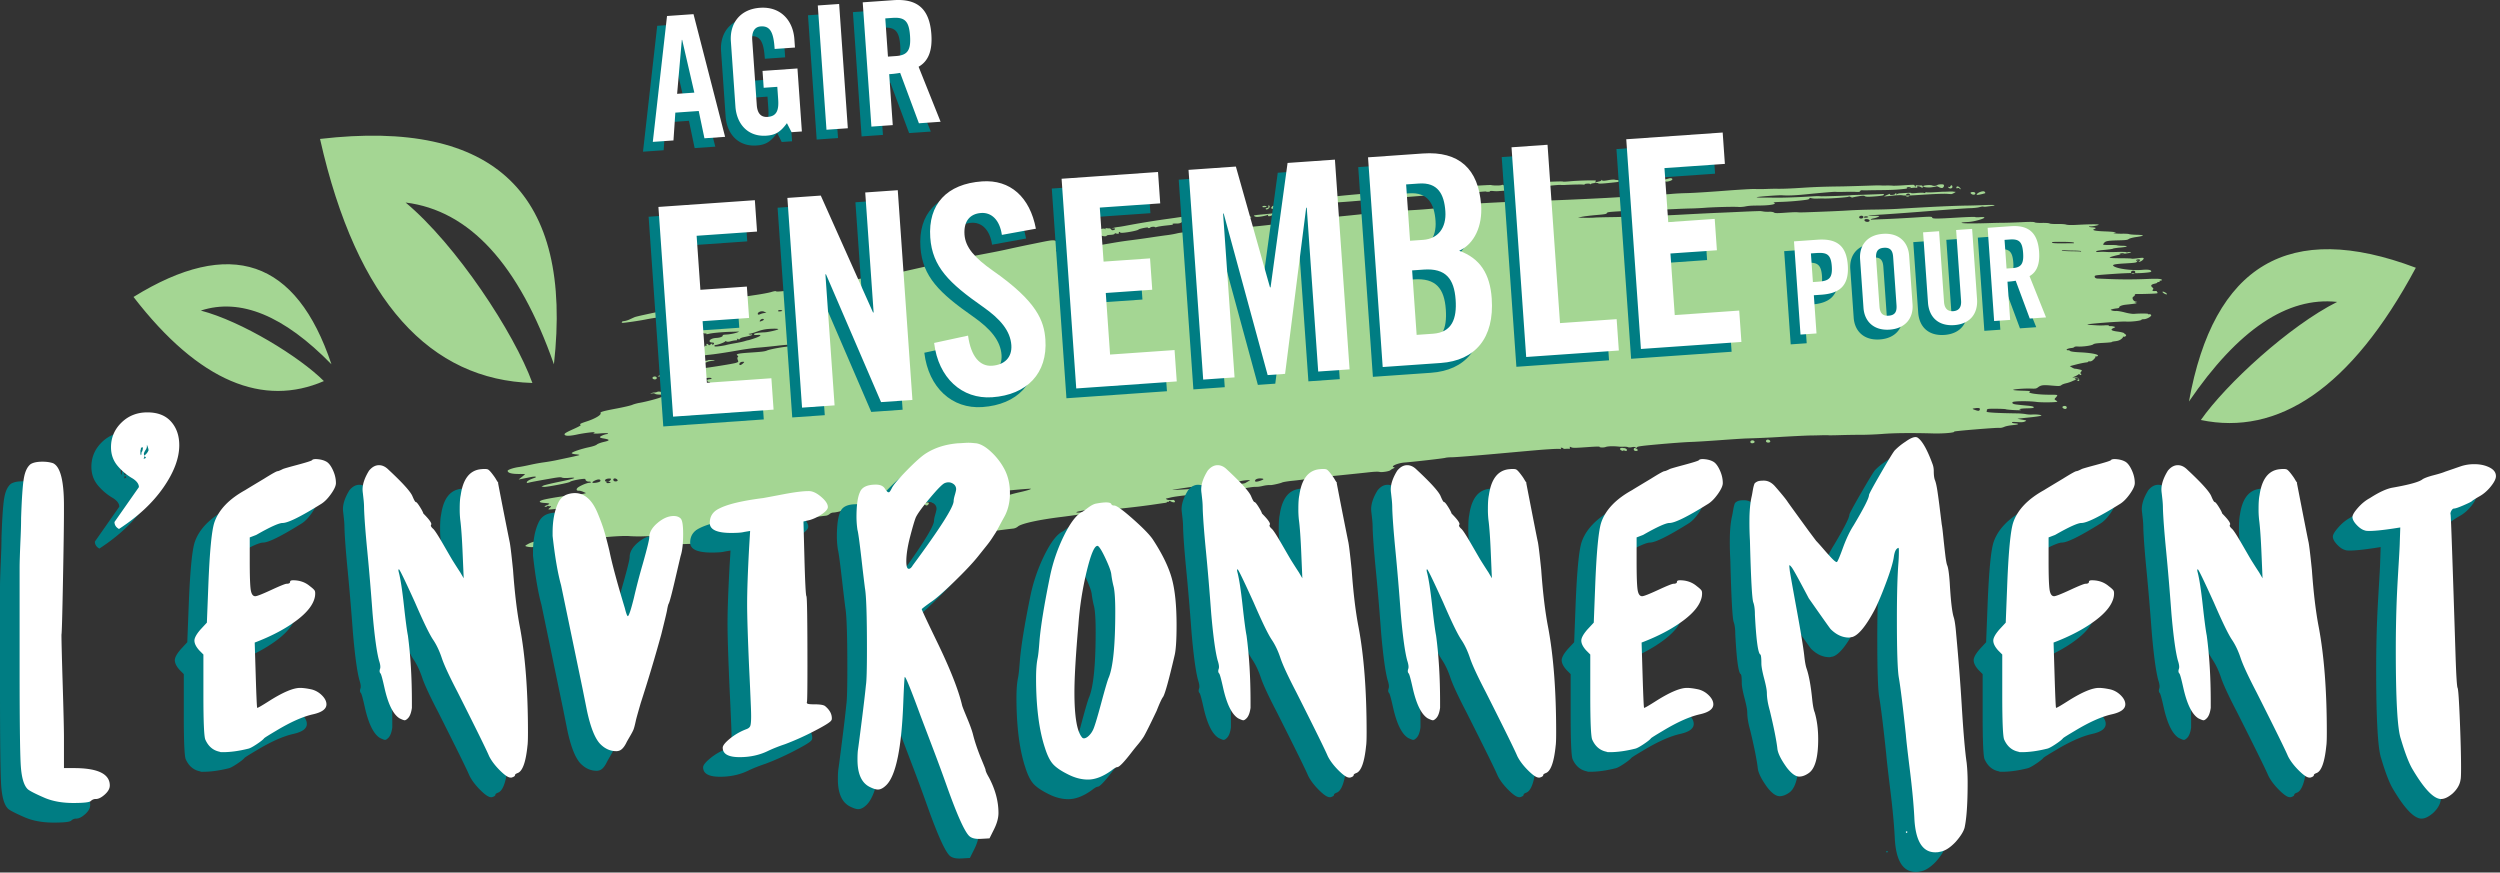 <svg xmlns="http://www.w3.org/2000/svg" width="255" height="89" viewBox="0 0 255 89">
    <rect x="0" y="0" width="255" height="89" fill="#333333" stroke="none"/>
    <g fill="none" fill-rule="evenodd">
        <path fill="#A4D693" d="M56.5 37.161c1.948-17.407-6.004-25.07-23.857-22.99 3.76 16.715 11.327 24.58 21.662 24.892-1.868-5.132-7.769-14.094-12.934-18.406 6.518.81 11.561 6.312 15.13 16.504zM33.808 37.16c-3.572-10.695-10.301-12.985-20.19-6.871 6.725 8.724 13.284 11.237 19.419 8.582-2.482-2.482-8.363-6.093-12.553-7.192 4.035-1.316 8.476.51 13.324 5.48zM223.274 40.954c2.517-13.973 10.23-18.52 23.14-13.644-6.637 12.393-14.109 17.167-21.928 15.53 2.572-3.674 9.045-9.61 13.903-12.044-5.073-.552-10.111 2.834-15.115 10.158z"/>
        <path fill="#A4D693" fill-rule="nonzero" d="M96.908 54.76c-.008-.091-.054-.144-.102-.119-.048.026-.159-.05-.246-.17-.092-.125-.224-.21-.315-.202-.123.011-.135-.007-.055-.086.077-.077.072-.104-.023-.117-.097-.014-.095-.046.007-.148.1-.099.102-.134.01-.147-.065-.01-.12-.045-.124-.08-.003-.034.038-.048.09-.031.055.018.069-.01.032-.064-.036-.052-.017-.1.042-.105.078-.006.077-.042-.004-.13-.09-.096-.083-.122.036-.132.119-.01.123-.028.022-.09-.129-.078-.357.022-.316.14.01.03-.029.072-.088.092-.07.025-.092-.013-.065-.11.023-.08.005-.128-.04-.105a.582.582 0 0 1-.273.01c-.152-.024-.11-.048.202-.113.245-.05.39-.115.385-.172-.004-.05.074-.098.174-.107a.51.51 0 0 0 .299-.153c.115-.135.577-.347.733-.336.045.003.315-.056.601-.132.287-.076.782-.182 1.102-.235.32-.053.602-.125.628-.16.026-.034.139-.07.252-.082.112-.01.45-.127.749-.259.3-.131.616-.246.703-.254.087-.009.181-.047.21-.085.029-.039.005-.066-.054-.06-.13.01-.108-.282.022-.3a6.59 6.59 0 0 0 .497-.129c.221-.064.507-.108.634-.097.128.01.363-.02.524-.07.16-.049.523-.141.807-.205.778-.175 1.191-.3 1.186-.36-.005-.063-4.8.4-5.982.577-.622.093-.862.104-1.127.049a10.533 10.533 0 0 0-.383-.075 9.296 9.296 0 0 1-.328-.059c-.154-.03-.345-.03-.424-.001-.08.029-1.322.166-2.761.305-1.44.138-2.804.297-3.033.353-.228.055-.917.179-1.53.274-.612.095-1.192.21-1.287.254-.095.045-.38.086-.633.092-.252.005-.48.037-.505.07-.025.034-.086.048-.135.031-.05-.016-.088.002-.085.04.003.037-.026.064-.065.06-.158-.014-.951.174-.947.225.006.063-.692.23-.96.23a.618.618 0 0 0-.345.144.754.754 0 0 1-.324.167c-.088.012-.411.05-.72.085a6.862 6.862 0 0 0-.927.17 9.516 9.516 0 0 1-.718.175c-.193.037-.325.09-.294.119.095.09-.11.133-1.728.366-.086.013-.146.05-.134.083.012.032-.06.084-.162.113-.1.03-.285.114-.41.186-.163.095-.513.168-1.25.263-.562.072-1.12.137-1.24.143-.118.007-.341.07-.494.14-.158.072-.306.104-.342.073-.087-.075-.424-.125-.344-.051.083.078-.008.082-.266.01-.519-.144-2.886.207-3.114.462-.07.079-.075.128-.011.137.054.008.1.04.103.07.003.032-.055.048-.129.035-.073-.013-.159.01-.19.05-.081.11.478.046.771-.087.135-.061.433-.149.662-.195.23-.047.49-.1.579-.12.089-.02.165.003.169.05.005.059.123.067.403.027.306-.043.36-.037.236.025-.088.044-.137.102-.109.129.061.057-.456.165-1.464.305-.566.08-.753.084-.822.021-.065-.06-.087-.06-.083 0 .008.118-.556.148-.768.04-.1-.05-.178-.064-.176-.03.004.036-.3.07-.77.083-.426.013-1.092.035-1.48.05-.388.014-.846.004-1.019-.023a1.804 1.804 0 0 0-.543.003c-.127.028-.26.024-.295-.01-.04-.037-.016-.044.062-.018.079.025.102.018.06-.02-.076-.073-.529-.105-1.058-.076-.313.017-.38-.002-.398-.117-.02-.123.043-.149.592-.241a9.03 9.03 0 0 1 .849-.11l.235-.007-.256-.07c-.445-.124-.87-.156-1.694-.125-.439.016-1.076.006-1.415-.023-.781-.066-3.45.157-3.556.297-.036.048-.117.071-.18.05-.162-.052-1.885.076-1.82.136.06.056.045.059-1.176.191-.862.094-1.225.148-2.508.373-.585.103-.933.104-1.281.003-.146-.042-.118-.075.209-.253.263-.143.592-.243 1.094-.331.856-.15 1.671-.317 2.256-.462.35-.086.418-.126.372-.221-.033-.068-.109-.097-.184-.07-.07.026-.13.014-.134-.025-.004-.04.067-.078.157-.087.14-.013.142-.022.018-.065-.092-.032-.104-.054-.032-.061.063-.006.086-.053.051-.104-.043-.064.045-.135.29-.234l.35-.142-.917.04c-.505.023-1.169.067-1.476.097-.307.03-.56.052-.56.048 0-.005.078-.083.174-.173.096-.091.176-.146.178-.122.002.024.095-.007.206-.07.111-.062.511-.174.89-.248.377-.074.85-.19 1.049-.258.2-.067.515-.136.701-.154.52-.05 1.812-.4 1.431-.388a3.807 3.807 0 0 1-.276-.01 53.342 53.342 0 0 0-.305-.021c-.217-.014-.236-.075-.042-.136.106-.033.297-.14.424-.238.127-.097.325-.185.44-.196a.585.585 0 0 0 .307-.116c.081-.08.002-.097-.444-.093-.3.003-.671.002-.827-.002-.37-.008-1.831.125-1.928.177-.13.07-1.197.19-1.202.136-.003-.029.055-.094.129-.144.073-.051.13-.123.127-.16-.003-.037-.032-.046-.064-.02s-.117.02-.19-.013c-.072-.034-.129-.033-.126 0 .003.035-.058.068-.135.075-.224.02-.169-.055.132-.176.338-.136.284-.177-.283-.212-.517-.032-.625-.143-.268-.277.37-.138 2.137-.43 3.155-.522.477-.042.977-.106 1.111-.142l.244-.064-.28-.127c-.153-.07-.35-.122-.437-.116-.222.016-.299-.08-.193-.244.111-.173.9-.535 1.227-.563.137-.012.215-.047.179-.08-.035-.034-.141-.054-.235-.045-.159.014-.35-.132-.324-.248.025-.118-1.448.14-1.562.274-.086.102-2.453.555-2.693.516l-.23-.037.211-.1c.116-.054.883-.236 1.705-.404 1.504-.308 1.863-.463.868-.376-.306.026-.59.014-.687-.03-.136-.062-.316-.049-1.069.081-1.383.24-2.186.391-2.372.448-.124.038-.163.022-.147-.059.024-.117.302-.276.746-.428.382-.13.132-.193-.362-.092-.214.044-.577.118-.807.163l-.417.082.33-.262c.183-.145.33-.273.33-.286-.002-.012-.266-.02-.587-.017-.76.007-1.176-.104-1.189-.316-.007-.112.585-.314 1.146-.392.23-.032.752-.134 1.159-.226a18.757 18.757 0 0 1 1.391-.254c.36-.048.903-.14 1.208-.204 1.896-.4 2.323-.494 2.403-.534.049-.024-.103-.06-.337-.078-.236-.019-.43-.072-.433-.119-.01-.108.912-.426 1.759-.607.411-.087.713-.19.807-.276.084-.077.39-.19.696-.26.694-.157.667-.246-.113-.373-.168-.028-.289-.085-.27-.128.045-.098.467-.279.698-.299.096-.008.145-.042.11-.075-.034-.032-.376-.032-.759.002-.63.055-.89.011-.592-.1.266-.1-1.096.06-1.763.208-.83.182-1.29.177-1.307-.017-.008-.09.226-.228.88-.52.615-.276.85-.413.762-.444-.168-.057-.015-.145.6-.343.868-.279 1.54-.678 1.433-.85-.074-.118.265-.215 1.679-.481.702-.133 1.403-.297 1.557-.366.154-.068.485-.16.735-.202.69-.119 2-.467 2.199-.585.097-.058.304-.118.46-.134.155-.016.364-.062.465-.101.145-.058.105-.068-.193-.049-.8.05-1.227.032-1.341-.054-.078-.059-.192-.069-.333-.03-.184.052-.191.049-.054-.025a.769.769 0 0 1 .323-.082.675.675 0 0 0 .284-.06c.072-.04.219-.04.36-.001.185.05.275.044.408-.027.108-.058.193-.07.232-.034.035.032.302.039.595.014.293-.024.642-.012.775.028.29.086.384.086.377 0-.004-.036-.072-.06-.152-.052-.08.007-.125-.015-.1-.05.026-.033-.043-.07-.152-.08-.11-.01-.184-.057-.166-.106.034-.09.448-.177 1.738-.365 1.165-.17 1.487-.235 1.482-.298-.003-.034-.069-.055-.146-.049-.078.007-.145-.045-.151-.116-.009-.095.05-.135.222-.15.27-.023.306-.126.054-.15-.093-.008-.567.035-1.052.097-1.413.179-1.981.21-2.288.126-.155-.043-.309-.065-.34-.048-.032.017-.048-.052-.035-.154.027-.222-.107-.244-1.07-.179-.575.04-.62.034-.427-.055.318-.146 1.509-.42 2.225-.512.366-.047.709-.13.828-.201.255-.152.415-.168.605-.06.086.05.315.07.54.05.693-.064 3.264-.471 3.609-.573.322-.095.331-.106.243-.312-.055-.129-.055-.242 0-.288.063-.052.056-.1-.022-.154-.24-.166.04-.23 1.409-.318 1.062-.068 1.392-.11 1.6-.205.221-.1 1.238-.3 1.937-.381.103-.012.395-.066.65-.12l.462-.099-.425-.01c-.234-.005-.929.049-1.545.121-.615.072-1.498.16-1.962.196-.463.036-1.365.159-2.003.273-1.262.225-2.567.42-3.132.467-.197.017-.383.058-.413.091-.03.034-.184.077-.345.096-.16.018-.289.057-.286.087.002.03-.092.043-.21.03-.167-.017-.182-.01-.067.034.126.048.123.057-.018.07-.09.01-.16.048-.157.088.004.044-.086.04-.234-.012-.266-.093-.38-.102-.294-.022.03.03-.026.075-.127.103-.105.028-.186.018-.19-.025-.003-.043-.154-.062-.357-.044-.223.02-.34.058-.322.106.02.052-.08.076-.32.076-.392 0-.789-.117-.802-.236-.005-.05-.037-.041-.09.026-.064.081-.086.064-.1-.077-.022-.232.115-.444.297-.46.079-.007.114-.04.08-.072-.035-.033.012-.068.105-.08.307-.035.5-.091.7-.204.18-.1.621-.107.63-.008.002.017-.055.022-.125.01-.071-.012-.184.033-.25.101-.106.107-.105.114.005.057.099-.051.115-.038.073.057-.033.074-.006.141.069.166.186.063.335.035.165-.03-.11-.043-.056-.057.216-.054.2.001.436-.037.527-.086.125-.067.2-.072.309-.022.116.054.155.043.206-.054.034-.067.054-.142.043-.168-.01-.026.04-.053.114-.059.073-.006.145-.046.162-.088.016-.043.151-.097.301-.121.15-.025.316-.093.369-.152.053-.06.132-.09.176-.067.044.022.049-.008.011-.067-.084-.133.093-.161.183-.03.056.084.083.08.23-.03.157-.118.166-.118.178-.002.01.103.025.106.094.018.123-.156.1-.186-.153-.207-.162-.014-.23-.061-.229-.157.003-.152.32-.293.696-.31.351-.017.653-.127.644-.235-.007-.07.085-.098.344-.108.378-.014 1.006-.142 1.227-.25.11-.054.1-.064-.052-.055-.104.006-.4.016-.658.022-.8.018-1.858.112-2.235.199-.259.06-.343.06-.301.004.036-.048.01-.06-.07-.032-.075.027-.204-.021-.312-.116-.132-.117-.152-.173-.073-.199.074-.024.052-.06-.066-.112-.161-.07-.152-.076.107-.067.155.005.229-.004.163-.019-.244-.056-.12-.147.243-.179.237-.02.378-.003.383.048.006.06.028.056.081-.014.046-.06.097-.072.138-.034.069.064.187.049.472-.063a2.3 2.3 0 0 1 .485-.101c.387-.04.499-.21.115-.177-.151.013-.294-.017-.33-.069-.042-.062-.004-.097.117-.107.1-.009.21-.055.248-.103.097-.125.466-.295.568-.262a.134.134 0 0 0 .14-.043c.028-.039.168-.08.31-.093.142-.012.483-.09.757-.172.434-.13.471-.154.287-.184-.117-.02-.9.028-1.74.107-.84.078-1.584.123-1.654.1-.072-.023-.151-.008-.184.036-.068.09-2.97.409-3.05.334-.027-.026-.114-.024-.192.004-.096.035-.107.062-.033.087.06.02-.019.046-.175.06-.157.014-.287-.003-.29-.037-.003-.034-.066-.02-.14.033-.075.051-.168.076-.207.054-.038-.022.03-.104.152-.183l.221-.142-.23.051c-.203.046-.21.042-.05-.026.262-.112.706-.141.975-.065.261.075.576.015.565-.107-.005-.056.178-.098.6-.136.382-.035.61-.03.615.015.003.039.054.019.114-.045.077-.084.327-.147.899-.227a17.073 17.073 0 0 0 1.374-.254c.32-.078.716-.157.88-.175a5.94 5.94 0 0 0 .758-.16c.43-.122.381-.12-.8.016-.693.08-1.323.152-1.4.159-.077.007-1.04.16-2.138.34-1.1.18-2.298.363-2.665.406-.367.043-.646.098-.62.122.026.025-.134.061-.356.08-.222.02-.778.111-1.237.203-.786.158-2.646.412-2.398.328.064-.021.09-.063.057-.093-.032-.03.06-.066.205-.08.144-.015.405-.095.579-.178.174-.083.398-.185.498-.227.33-.139 5.791-1.25 7.085-1.442.384-.057 1.493-.231 2.464-.387a255.25 255.25 0 0 1 2.85-.441c.597-.087 1.284-.218 1.527-.29.319-.097.461-.115.512-.067.065.06 1.048-.044 2.231-.237.179-.029.745-.108 1.257-.175.92-.12 2.315-.377 3.091-.57.22-.053.44-.084.49-.068.05.016.697-.088 1.439-.231 1.097-.213 1.39-.25 1.569-.201.18.049.404.019 1.23-.168l4.058-.915c.406-.091.997-.23 1.312-.308.315-.079.71-.155.88-.17.17-.014.494-.084.721-.156.383-.12 1.174-.285 3.286-.687a62.59 62.59 0 0 0 2.408-.495c.508-.112 1.341-.288 1.85-.392l1.205-.245c1.08-.22 1.289-.236 1.518-.116.124.065.228.151.232.191.003.04.038.067.076.06.038-.008.166-.019.284-.025.179-.01.2.01.131.118-.102.157-.003.229.16.116.183-.128.148-.025-.059.17-.108.103-.335.206-.547.25-.311.064-.345.088-.238.162.162.112.036.131 5.986-.893a41.43 41.43 0 0 1 1.629-.236c.487-.06 1.367-.182 1.955-.271.589-.09 1.364-.2 1.723-.245a9.544 9.544 0 0 0 1.016-.182c.2-.054 1.005-.157 1.788-.228.783-.07 1.478-.146 1.545-.168.165-.053 2.35-.324 2.872-.356.232-.014.489.01.572.051.185.095.635.067 2.719-.17.957-.11 1.834-.243 2.118-.324.371-.106.996-.18 2.659-.318 1.195-.099 3.181-.29 4.414-.425 2.497-.273 2.363-.262 4.96-.41a60.816 60.816 0 0 0 4.116-.352c.256-.03.391-.061.3-.07-.091-.008-.169-.045-.172-.082-.004-.045.258-.078.769-.098.426-.016 1.704-.081 2.839-.144 1.135-.063 2.592-.131 3.238-.151 2.597-.08 3.587-.115 4.934-.173 3.368-.146 5.143-.242 6.989-.378.85-.063 1.904-.125 2.344-.14.44-.014 1.093-.054 1.453-.088.36-.035 1.078-.072 1.595-.082.518-.01 2.188-.114 3.711-.232 1.523-.117 2.958-.202 3.188-.187.23.015.751.014 1.157-.003.406-.016.872-.026 1.035-.021.558.014 1.426-.02 2.69-.103 1.115-.074 2.2-.112 3.807-.133.258-.003.618-.011.8-.017a282.962 282.962 0 0 0 2.491-.077c.413-.014.773-.018.8-.01.026.009.29.013.584.008.294-.004.598.004.675.017.077.013.514 0 .97-.029 1.252-.08 1.25-.08 1.26.024a.099.099 0 0 0 .107.088c.055-.005.066-.04.025-.078-.05-.048-.02-.06.093-.04.092.015.26.02.374.01.139-.012.214.024.231.11.03.152-.02.164-.219.051-.207-.117-.425-.088-.347.047.038.067.03.083-.023.043-.058-.044-.322-.03-.83.044-.873.127-1.537.171-2.764.183-.492.005-1.128.013-1.412.02a7.83 7.83 0 0 1-.63-.006.16.16 0 0 0-.157.088c-.033.076-.121.098-.337.084-.34-.021-.557-.022-1.454-.003a7.446 7.446 0 0 1-.717-.005c-.068-.022-1.32.083-3.032.254-1.086.109-1.856.139-2.436.096-.327-.025-2.585.15-2.58.2.002.025.29.041.639.037.35-.005.72-.005.825 0 .73.035 2.673-.024 4.23-.129.36-.024.702-.028.759-.009.094.032 2.971-.064 3.123-.105.036-.01.383-.024.77-.033.6-.014 2.13-.07 2.514-.092.139-.008.162.073.04.138-.087.047-.792.118-1.432.144-.196.008-.394-.02-.44-.063-.062-.059-.223-.055-.631.013-.302.05-.575.106-.609.123-.033.018-.128-.007-.21-.054-.083-.047-.171-.058-.196-.026-.047.064-1.937.204-2.49.185a9.984 9.984 0 0 0-.71.008 2.393 2.393 0 0 1-.593-.038c-.17-.047-.212-.041-.206.028.005.05-.117.104-.295.13-.736.105-1.771.192-2.596.217-.594.018-.845.044-.75.078.383.138-.301.282-1.386.292-.961.01-1.133.02-1.542.1-.21.04-.51.062-.664.047-.407-.039-2.501.012-3.43.084a27.93 27.93 0 0 1-1.407.07c-.336.005-1.013.03-1.503.054-.49.025-1.653.068-2.584.097a151.6 151.6 0 0 0-3.073.13c-1.238.07-1.386.089-1.431.19-.043.096-.204.125-1.093.2-.573.05-1.23.13-1.458.178l-.416.09.707.01c.39.006.855-.003 1.035-.02.18-.017.92-.037 1.646-.045.725-.008 2.1-.05 3.055-.094a51.845 51.845 0 0 1 1.948-.067c.116.007 1.066-.034 2.113-.09 1.88-.102 3.198-.167 4.202-.205.284-.011 1.258-.056 2.165-.099.907-.043 1.71-.07 1.786-.061.075.01.223.031.328.05.105.017.354.025.553.018.198-.008.414.028.478.08.093.073.34.076 1.194.014.593-.042 1.12-.063 1.174-.046.054.018.414.021.802.008 1.853-.061 3.704-.142 4.554-.198.516-.033 1.615-.07 2.444-.08a61.46 61.46 0 0 0 2.35-.07c3.212-.199 5.78-.32 7.134-.337.466-.006 1.282-.03 1.813-.053.53-.024.99-.02 1.02.008.03.028-.085.065-.255.083-.17.018-.428.049-.572.069-.145.02-.283.017-.308-.006-.024-.023-.197.002-.384.054-.19.054-.613.101-.956.107-.34.007-2.133.133-3.986.28a347.61 347.61 0 0 1-4.917.364c-1.517.091-1.943.154-.944.138.277-.004.525.004.551.02.071.04-.261.183-.543.234-.327.06-.425.15-.141.133.124-.008.776-.035 1.447-.06.672-.026 1.991-.097 2.932-.158 1.547-.101 1.712-.1 1.72.001.013.142.392.143 2.667.004.917-.055 1.692-.078 1.722-.05.029.027.238.033.463.014.768-.068.569.13-.363.357a5.306 5.306 0 0 1-.79.132c-1.142.056-.832.157.455.148a61.506 61.506 0 0 0 1.6-.033 54.013 54.013 0 0 1 1.457-.032c.44-.002 1.329-.032 1.974-.065.795-.04 1.206-.035 1.274.017.056.042.395.07.76.06.362-.008.703.017.758.056.055.039.41.063.788.054.377-.009.785.018.905.06.137.049.545.059 1.104.028 1.206-.067 2.154-.076 2.211-.023.06.057-.751.216-.882.173-.053-.017-.095-.004-.092.03.003.033.155.067.337.074.36.015.433.09.18.181-.298.109.141.2 1.113.233.816.028 1.337.104.966.142-.35.036.2.102.766.093.335-.006.661.013.724.042.063.029.383.059.712.066.913.022.91.103-.008.234-.343.049-.653.132-.743.198-.126.094-.287.118-.884.132-1.213.028-1.45.064-1.617.245-.081.089-.128.18-.104.203.025.023.33.037.68.031.348-.005.678.01.731.033.054.023.3.045.547.049.676.01.547.113-.228.18-.377.034-.716.085-.752.115-.037.03-.428.087-.868.125-.557.049-.811.096-.834.154-.023.058.08.075.325.053.197-.017.509-.017.691 0 .183.017.69.018 1.128.002.438-.016.846-.006.906.023.061.028.134.032.162.008.029-.023.152-.026.274-.007.171.026.074.056-.43.132-.592.09-1.265.244-1.616.37-.223.08.138.115 1.212.118.531.001.968.02.97.04.001.021.275.003.608-.041.487-.064.608-.062.614.014.01.117-.269.334-.448.348-.11.01-.11-.002.002-.064.115-.063.11-.073-.032-.061-.092.007-.188.06-.214.119-.04.089-.208.114-1.137.166-1.164.065-1.445.133-1.216.292.384.266 1.873.457 2.877.37.607-.054.93-.003.943.147.007.075-.141.107-.717.156a8.215 8.215 0 0 1-1.105.027c-.209-.02-1.182.021-2.163.091-1.734.123-1.783.13-1.786.257-.003.126.12.205.322.21.052.001.46.017.907.036a46.94 46.94 0 0 0 4.075.007c1.222-.053 1.643-.015 1.53.136-.026.034-.089.049-.14.032-.05-.016-.078.008-.06.053.019.046-.04.086-.13.089-.09.003-.141.026-.114.051.027.026-.092.078-.264.115-.374.082-.453.206-.243.38.112.092.128.152.06.219-.112.11-.027.172.208.152.095-.009.173-.003.174.012a.588.588 0 0 0 .075.133c.066.097.003.108-.766.136-.46.017-.997.027-1.192.023-.282-.007-.352.012-.345.093.005.055-.057.132-.137.171-.207.102-.046.462.23.513.196.037.197.04.02.064-.187.025-.187.025.005.064.187.038-.066.083-1.02.183-.4.042-.694.155-.685.263.005.057-.089.1-.249.115-.141.013-.351.05-.466.082-.196.054-.199.062-.036.13.095.04.289.063.43.052.14-.012.542.057.893.15.353.096.773.16.942.146.567-.05 1.459-.045 1.42.007-.022.029.031.042.119.03.087-.013.177.026.201.085.055.138-.476.431-.764.421-.115-.003-.222.026-.237.067-.036.095-1.126.216-1.57.174-.188-.017-1.148.031-2.134.108-1.667.129-2.155.205-1.525.237.143.007.452.026.687.041.235.016.606.015.825-.003.218-.017.4-.003.403.033.003.035.072.058.152.051.08-.007.236.012.345.042.196.053.196.055-.017.15-.372.165-.242.279.415.364.337.043.636.12.665.169.029.05.09.103.138.12.149.052-.005.266-.17.237-.084-.014-.126-.01-.092.009.033.019-.039.117-.16.217-.161.133-.333.196-.622.23-.22.024-.38.062-.358.084.023.021-.362.06-.856.085-.718.038-.928.07-1.047.159-.164.123-1.079.248-1.565.214-.185-.014-.318.007-.354.055-.032.042-.157.085-.278.096-.282.024-.511.107-.505.18.003.033.066.053.14.047a.314.314 0 0 1 .224.078c.055.057.428.107.983.133 1.093.05 1.908.202 1.845.344-.025.054-.106.088-.18.075-.076-.013-.111 0-.08.03.032.03-.045.154-.17.276-.167.164-.278.216-.42.198-.105-.014-.165 0-.133.03s-.088.07-.267.088c-.179.02-.616.11-.972.203l-.646.169.222.135c.122.074.261.131.309.127.047-.004.235.027.416.07.317.073.325.083.202.239-.082.102-.093.173-.032.193.054.018.073.065.043.104-.035.047-.085.044-.143-.008-.058-.052-.112-.055-.154-.008-.036.04-.187.125-.337.19l-.272.117.298-.004c.322-.004.508.147.281.228-.077.028-.164.037-.194.02-.03-.018-.19.035-.356.116a3.469 3.469 0 0 1-.652.225c-.193.042-.405.121-.47.175-.154.127-.219.13-1.101.053-.792-.069-1.011-.037-1.313.193-.171.13-.243.141-.738.122-.648-.026-1.857.07-1.781.14.029.027.363.059.742.07.966.029 1.076.043.925.124-.262.14.98.307 2.18.293.323-.004.61.014.638.04.027.026-.032.132-.132.236-.167.174-.168.196-.02.29.088.056.162.118.164.137.007.08-1.587.104-2.118.032-.764-.103-2.29-.094-2.422.015-.07.057-.067.101.011.155.105.073.258.095 1.526.216.395.038.596.09.602.154.007.081-.102.1-.69.114-.446.011-.716.043-.751.09-.03.04-.002.067.06.061.064-.005.095.007.07.028-.06.049-1.4-.027-1.539-.087-.108-.047-1.487-.072-1.777-.033-.09.013-.16.059-.156.103a.417.417 0 0 1-.033.172c-.04.087 1.118.154 3.104.18.298.004.698.038.89.075.19.037.479.057.64.043.423-.037 1.043.038.95.114-.042.035-.609.12-1.259.186-.65.067-1.174.126-1.165.132.01.005.23.047.49.094.453.081.465.089.269.181-.154.072-.323.09-.677.068-.577-.034-.652-.029-.645.047.003.033.133.068.288.077.518.033.415.127-.198.18-.357.032-.715.104-.885.18-.172.076-.37.116-.496.1-.272-.036-4.666.326-4.61.38.12.111-1.108.218-2.165.188-2.142-.062-3.959-.044-5.123.05-.644.05-1.616.092-2.16.09a80.597 80.597 0 0 0-2.152.032c-.64.02-1.19.026-1.224.015-.034-.01-.38-.01-.767 0-.388.012-.854.022-1.035.022-.378.002-2.09.086-3.332.163-.899.057-2.266.116-3.193.14-.31.008-1.512.085-2.671.171-1.159.086-2.53.17-3.047.186-.517.016-1.942.12-3.166.23-1.852.167-2.24.219-2.306.304-.069.087-.095.09-.173.02-.061-.055-.183-.062-.365-.02-.15.034-.322.035-.381 0-.06-.033-.248-.055-.419-.048-.17.008-.396.004-.5-.008-.571-.065-1.158-.048-1.387.042-.184.072-.661.048-.603-.03.022-.03-.431-.02-1.007.021-1.55.11-1.712.112-1.896.027-.15-.069-.164-.064-.126.045.03.084-.003.12-.1.113a2.833 2.833 0 0 0-.352.006c-.116.01-.213-.005-.215-.032-.003-.028-.074-.062-.159-.077-.112-.019-.136 0-.089.07.045.066.028.083-.055.055-.067-.022-.521-.015-1.011.017-1.03.066-.877.053-5.707.488-2.032.182-3.956.334-4.277.336-.32.002-.651.029-.736.06-.155.055-3.204.406-4.144.476-.735.054-1.541.425-1.069.49.07.01.027.06-.107.123a1.12 1.12 0 0 0-.273.164c-.094.117-.883.247-1.116.184-.147-.04-.525-.026-1.116.041-.491.056-2.108.224-3.592.373-1.484.148-2.799.297-2.922.33-.123.032-.652.1-1.175.152-.524.051-1.034.133-1.133.182-.178.087-1.035.28-1.183.266-.182-.017-.513.02-.812.092-.178.042-.408.08-.511.083l-.377.01c-.103.003-.585.074-1.07.159-.485.084-1.064.169-1.286.187-.223.019-.452.066-.51.105-.057.039-.24.103-.404.142-.246.058-.302.052-.31-.038-.008-.096-.086-.097-.684-.004-.37.058-1.347.17-2.17.25-.822.081-1.718.2-1.992.266-.273.066-.517.122-.542.124-.025.002.01.043.079.09.069.048.267.075.44.06.175-.016.318-.016.32-.001 0 .015.031.07.067.124.09.133-.174.15-.394.024-.125-.07-.182-.075-.205-.014a.097.097 0 0 1-.12.055c-.049-.016-.087-.006-.084.023.002.029-.09.064-.206.079-.115.014-.754.107-1.419.205a82.65 82.65 0 0 1-2.985.36c-.976.1-1.879.207-2.005.238-.43.104-2.813.466-4.093.623-2.372.289-4.156.681-4.503.99a.94.94 0 0 1-.455.201c-1.208.133-2.881.367-3.613.505-.306.058-.843.148-1.195.2-.35.054-.847.143-1.103.2-.255.056-.48.103-.498.105-.019.001-.04-.072-.048-.162zm.061-.586c-.007-.084-.063-.085-.25-.006-.143.061-.206.147-.157.212.064.085.122.086.25.007.092-.057.163-.153.157-.213zm15.568-2.299c.354-.168.345-.17-.428-.054-1.772.264-2.325.368-2.319.435.011.127 2.367-.2 2.747-.38zm-43.362 3.028c-.003-.038-.104-.06-.223-.05-.12.011-.21.095-.203.187.008.092.109.114.223.049.115-.065.206-.15.203-.186zm6.612-.766c.025-.09-.058-.152-.19-.14-.129.01-.254.093-.278.181-.025.091.058.153.19.141.128-.011.253-.093.278-.182zm-4.475.026c-.012-.137-.125-.14-.323-.009-.224.15-.147.304.105.211.125-.046.223-.137.218-.202zm52.927-4.65c.311-.114.352-.151.192-.174-.255-.036-3.22.346-4.803.619-.43.074 2.924-.13 3.61-.22a5.76 5.76 0 0 0 1-.225zm3.224-.494c.1-.05-.093-.062-.426-.026-.797.087-1.1.262-.584.336.21.03.483-.007.606-.082s.305-.177.404-.228zm-59.688 5.307c.192-.025.19-.031-.036-.131-.267-.119-.48-.03-.46.193.006.08.076.105.153.055a.984.984 0 0 1 .343-.117zm61.092-5.447c.02-.048-.15-.085-.38-.08-.23.004-.44.096-.466.205-.034.14.08.164.38.08.235-.064.445-.157.466-.205zm73.082-7.135c.027-.11-.128-.154-.405-.117-.398.053-.415.071-.156.166.426.157.514.149.561-.049zM57.853 53.372c-.131-.04-.282-.02-.335.043-.053.062.054.094.238.07.204-.026.242-.07.097-.113zm.935-.145c.178-.127.185-.156.034-.147a.695.695 0 0 0-.361.176c-.222.21.024.188.327-.029zm1.25-.16c.08-.031.14-.113.134-.182-.01-.108-.07-.116-.406-.054-.426.078-.696.222-.36.192.11-.01.229.012.264.048.073.075.165.074.369-.005zm152.036-14.355c-.008-.09-.132-.153-.275-.139-.222.022-.226.046-.023.165.298.176.315.175.298-.026zM62.197 49.158c-.13-.039-.282-.02-.335.043-.053.063.054.094.238.07.204-.026.242-.07.097-.113zm-.95-.137c-.013-.16-.275-.154-.605.011-.36.18-.262.277.2.198.28-.048.414-.117.406-.209zm1.748-.05c-.112-.207-.453-.233-.435-.033.01.113.113.18.257.167.132-.011.212-.072.178-.134zm-.716-.016c.094-.125.036-.16-.225-.14-.193.016-.344.1-.337.19.018.204.395.172.562-.05zm155.52-21.211c-.008-.086-.112-.148-.231-.137-.12.01-.211.089-.204.175.008.086.112.148.231.137.12-.01.211-.09.204-.175zm.456-1.263a.451.451 0 0 0-.352.031c-.092.057-.01.089.184.072.193-.017.27-.063.168-.103zm-1.603-.64a.737.737 0 0 0-.42.037c-.113.052-.015.077.216.057.232-.02.324-.063.204-.094zm-4.379-.223c-.002-.028-.354-.055-.783-.06a16.798 16.798 0 0 1-1.007-.036c-.142-.015-.205-.002-.166.034.034.033.436.065.893.07.456.006.872.017.925.024l.119.015c.013.002.022-.02.02-.047zM75.8 37.056c.156-.146.148-.162-.078-.153-.14.005-.272.089-.296.186-.051.21.132.194.374-.033zm135.738-12.302c-.003-.039-.432-.076-.953-.082-1.173-.013-1.382.003-1.254.096.054.04.563.064 1.13.054.57-.01 1.045-.013 1.059-.008.013.006.021-.022.018-.06zM70.647 36.347c.042-.084-.037-.142-.177-.13-.14.013-.25.087-.243.167.007.079.087.137.178.129.09-.008.2-.083.242-.166zm12.472-1.234c-.131-.039-.282-.02-.335.043-.054.062.054.094.238.07.204-.026.242-.07.097-.113zm-14.525 1.208c-.008-.09-.132-.153-.275-.139-.222.022-.226.046-.023.165.299.176.315.175.298-.026zm.448-.183c-.004-.042-.105-.068-.224-.057-.12.01-.21.1-.202.201.009.1.11.126.224.057.115-.069.205-.16.202-.201zm5.04-.95c.126-.036.522-.115.88-.176.357-.061.794-.155.971-.208.177-.053.322-.095.322-.092.002.025.63-.169.94-.29.471-.184.492-.295.05-.256-.23.02-.33 0-.337-.068-.008-.1.407-.175 1.105-.202.304-.011 1.158-.198 1.349-.295.142-.072-.336-.097-.952-.05a4.04 4.04 0 0 0-1.15.256c-.32.118-.67.222-.775.231-.154.015-.164.028-.052.066.078.026.173.03.213.009.04-.021.074-.011.077.022.005.058-.196.117-.903.264-.17.035-.327.107-.35.159-.036.078-.071.082-.197.026-.13-.058-.144-.054-.09.027.046.07.01.099-.139.104-.11.003-.34.045-.507.092-.212.06-.349.066-.446.02-.08-.036-.138-.036-.135 0 .006.07-.689.337-.938.358-.088.008-.157.054-.153.103.006.065.133.072.497.027.27-.034.593-.09.72-.127zm3.775-2.654c-.105-.033-.251.029-.324.136-.094.137-.037.155.19.06.186-.078.243-.162.134-.196zm112.84-10.05c-.006-.07-.14-.134-.299-.14-.164-.008-.257.056-.216.149.082.188.532.181.515-.009zM77.944 31.931l.233-.03-.23-.106c-.258-.12-.672.026-.655.23.007.075.103.09.216.036.112-.054.308-.113.436-.13zm112.123-9.8c-.007-.08-.11-.136-.23-.125-.12.01-.211.083-.204.163.007.079.11.135.23.124.12-.01.211-.083.204-.162zm.402-.048c-.131-.04-.282-.02-.336.043-.053.062.054.094.239.07.203-.026.241-.07.097-.113zm-110.764 9.56c-.131-.038-.282-.02-.335.043-.054.063.054.094.238.07.204-.025.242-.07.097-.113zm-10.417.842c-.008-.085-.112-.147-.231-.137-.12.01-.212.09-.204.176.007.085.111.147.23.137.12-.01.212-.09.205-.176zm2.345-.446c-.01-.122-.303.012-.376.173-.072.157-.048.162.147.028.128-.087.231-.178.229-.2zm1.001-.041c-.007-.086-.056-.153-.108-.148-.051.004-.15.084-.218.176-.069.093-.02.16.108.148.127-.01.226-.09.218-.176zm122.192-12.895c-.13-.04-.281-.02-.335.043-.053.062.054.094.239.07.203-.026.241-.07.096-.114zm-86.186 6.244c.06-.07.021-.15-.085-.18-.105-.029-.237.035-.292.142-.11.212.202.243.377.038zM66.436 56.828c-.057-.04-.068-.076-.023-.08.045-.006 0-.034-.1-.065-.255-.077-.044-.18.44-.216.253-.018.315-.008.192.031-.175.056-.294.231-.146.217.274-.028.465-.13.414-.22-.05-.09-.039-.09.087-.002.172.12.886.082.936-.05.026-.066.064-.07.185-.013.191.087.32.33.163.304-.062-.01-.102-.059-.09-.108.016-.063-.026-.053-.14.033-.131.099-.33.135-.989.183-.523.037-.862.032-.929-.014zm-1.259.042c-.188-.058-.118-.262.097-.281.156-.014.315.225.192.287-.055.028-.185.025-.289-.006zm1.898-.748c-.115-.116-.105-.134.081-.16.116-.016.273-.04.35-.053.247-.042.3.018.147.17-.192.19-.416.207-.578.043zm56.633-5.312c-.004-.042.087-.133.201-.202.115-.07.215-.043.224.057.009.1-.082.191-.201.202-.12.01-.22-.016-.224-.057zm1.14-.192c.107-.128.242-.193.3-.144.057.048-.03.153-.195.233-.238.115-.26.097-.105-.089zM74.572 54.8c-.003-.04.054-.126.129-.192.105-.093.162-.1.256-.03s.09.111-.012.182c-.168.114-.365.136-.373.04zm105.56-9.79c-.008-.087.064-.164.16-.172a.303.303 0 0 1 .263.134c.049.083-.023.16-.16.172-.138.012-.256-.049-.263-.135zm-1.596.082c-.017-.196.322-.246.425-.062.04.072-.035.152-.168.178-.133.025-.249-.027-.257-.116zM85.76 53.068c-.104-.223.021-.267.36-.129.175.073.278.142.227.155-.388.096-.532.09-.587-.026zm80.885-7.204c-.007-.086.034-.16.092-.166.058-.005.179.055.268.134.09.079.048.153-.092.165-.14.013-.26-.048-.268-.133zm-1.3.057c-.11-.066-.138-.154-.062-.196.206-.114.453.006.35.17-.072.117-.128.121-.289.026zm.302.02c-.232-.092-.18-.283.062-.227.123.028.229.105.234.17.012.13-.072.146-.296.057zm44.83-4.279c-.179-.105-.128-.234.1-.254.12-.01.223.051.231.138.014.163-.154.222-.332.116zM94.322 51.441c-.046-.072.044-.153.2-.18.155-.028.25.025.211.118-.086.207-.298.239-.41.062zm.826-.237a.253.253 0 0 1 .195-.157c.084-.012.34-.055.57-.098.301-.055.38-.048.285.026-.109.084-.109.1 0 .092.074-.006.11.017.08.05-.03.034-.305.098-.613.143-.466.068-.552.059-.517-.056zM56.97 54.421c-.112-.127.133-.283.322-.206.16.065.077.277-.114.294a.285.285 0 0 1-.208-.088zm.75-1.75c-.005-.063.094-.156.22-.208.133-.055.178-.01.105.105-.141.223-.31.276-.325.103zm.7-.124c-.01-.103.078-.165.193-.137.115.027.152.109.082.182-.18.185-.256.173-.275-.045zm162.26-22.65c-.106-.077-.14-.144-.073-.15.066-.006.208.052.315.13.107.077.14.145.074.15-.066.006-.208-.052-.315-.13zM66.554 38.557c-.007-.075.086-.145.205-.155.12-.01.224.054.232.143.008.089-.085.158-.206.154-.12-.003-.224-.068-.231-.142zm3.827-1.379l-.23-.103.555-.1c.305-.056.776-.122 1.046-.147.27-.026.489-.067.487-.09-.005-.05.561 0 .654.059.034.02-.07.032-.23.025a1.272 1.272 0 0 0-.557.111c-.145.068-.484.146-.754.173-.27.027-.489.072-.486.1.008.093-.25.078-.485-.028zm-1.163.205c.053-.062.204-.081.335-.043.145.043.107.088-.097.114-.184.024-.291-.008-.238-.07zm-1.713-.744c-.022-.132.029-.212.112-.177s.101.143.04.24c-.068.107-.127.082-.152-.063zm2.426-.846c.023-.031-.048-.1-.159-.153-.198-.095-.192-.1.361-.336.667-.284.73-.294.744-.125.007.08-.051.135-.152.144-.133.013-.138.024-.026.062.075.025.213.029.307.008.093-.02.172-.008.175.028.003.036-.132.072-.3.08a8.045 8.045 0 0 0-.49.04c-.156.02-.163.032-.041.074.124.043.122.052-.018.065-.09.009-.161.045-.158.08.003.036-.06.07-.14.077-.08.007-.127-.013-.103-.044zm1.194-.509c-.147-.056-.145-.103.006-.223.213-.168.404-.054.266.159-.049.076-.17.104-.272.064zm-3.512-2.456c-.053-.082-.006-.157.105-.167.11-.01.244.05.297.132.053.082.006.157-.105.166-.11.01-.244-.05-.297-.131zm1.932-.473c.21-.225.3-.254.312-.102.005.058-.104.149-.243.202-.212.081-.223.065-.07-.1zm132.07-12.516c.093-.208.678-.415.811-.287.077.073.098.145.047.16-.494.149-.893.207-.858.127zm-.58-.097c-.086-.084-.032-.14.151-.155.157-.014.29.04.297.119.016.183-.274.207-.448.036zm-2.421.03c-.406-.027-1.382.014-3.202.134-.623.04-1.226.049-1.34.018-.123-.034-.544-.02-1.048.035-.463.05-.843.085-.843.077-.002-.022.525-.259.59-.265.031-.002.033.027.005.065-.03.04.067.06.234.045.157-.014.283-.055.28-.09-.003-.035.04-.068.094-.073.054-.005.07.03.035.078-.046.064-.029.067.066.01a.812.812 0 0 1 .317-.086c.104-.005.412-.025.686-.043.273-.019.48-.01.458.018-.022.029.22.025.536-.008.316-.033.65-.039.743-.014.113.03.167.022.163-.025-.003-.038.047-.053.111-.032.065.021.478.015.918-.014.44-.029.8-.049.801-.045 0 .005.212 0 .47-.012.259-.011.481-.014.495-.008.023.012.12.023.285.033.076.004-.347.23-.428.228-.025 0-.217-.012-.426-.026zm-3.793.105c-.007-.083-.097-.143-.201-.134-.104.01-.206.086-.228.172-.021.086.07.146.202.134.132-.011.235-.089.227-.172zm5.033-.659a.16.16 0 0 0-.19-.025c-.058.035-.109.022-.114-.03-.015-.18.177-.2.335-.034.088.093.135.17.106.173-.03.002-.091-.035-.137-.084zm-2.094-.137c-.104-.06-.208-.093-.23-.075-.023.019-.246.062-.495.096-.432.058-.982-.028-.854-.134.103-.084.75-.123.899-.054.152.072.415.052.526-.04.093-.077.572-.104.644-.036.099.092-.015.326-.166.339a.704.704 0 0 1-.324-.096zm.977.04c-.047-.07-.035-.092.032-.055a.114.114 0 0 0 .162-.05c.076-.169.199-.15.215.032.016.187-.293.242-.409.073zM89.34 28.215c.053-.062.204-.082.335-.043.145.043.107.087-.097.114-.184.023-.291-.008-.238-.07zm18.713-3.474c-.007-.086.034-.16.093-.166.058-.005.178.056.267.134.09.079.048.153-.092.166-.14.012-.26-.048-.268-.134zm2.164-.275c-.158-.064-.132-.177.037-.161.108.01.174-.023.178-.087l.014-.201c.004-.054.084-.109.178-.121.094-.013.202-.032.24-.043l.345-.096c.337-.094.515-.205.44-.275-.03-.03.027-.06.129-.07.101-.008.209.02.239.061.038.053.076.053.126 0 .126-.134.41-.198.568-.127.127.057.138.055.065-.015-.067-.064-.048-.078.08-.056.091.016.223.024.293.018a.224.224 0 0 1 .193.106c.043.076.126.102.233.073.235-.064.196-.222-.042-.17-.188.04-.188.04-.011-.036.1-.042.324-.092.498-.11.174-.017.571-.083.883-.145a89.193 89.193 0 0 1 3.773-.625c.436-.06.98-.136 1.21-.17.486-.073 1.445-.204 2.702-.37a134.79 134.79 0 0 0 1.49-.206c.8-.118 2.064-.232 2.244-.203.08.013.325.03.546.038.22.008.403.036.406.062.002.026-.094.128-.214.227-.176.146-.304.186-.688.214-.28.021-.456.06-.434.098.02.034.361.036.758.005.622-.05 1.044-.003.91.101-.059.047-1.296.197-1.299.157-.001-.019-.286 0-.632.04-.347.042-.874.071-1.172.065-.298-.007-.56.003-.584.022-.022.02-.221.057-.441.084-.22.026-.515.08-.654.12-.151.044-.305.05-.38.016-.068-.032-.531-.03-1.03.006-.616.044-.888.04-.851-.01.03-.041-.014-.029-.097.028-.104.07-.271.1-.535.094-.253-.006-.362.012-.32.052.073.068.061.07-.785.16-.334.036-.7.096-.813.134-.114.038-.208.045-.211.016-.003-.029-.11-.043-.238-.032-.13.011-.232.042-.23.069.002.027-.061.054-.142.061-.08.007-.126-.014-.101-.046.058-.078-.894.112-.957.191-.116.145-1.855.434-1.865.31-.004-.038-.051-.065-.106-.06-.054.005-.072.034-.04.064.093.087-.117.164-.263.096-.098-.045-.142-.038-.171.028-.026.057-.177.096-.426.108-.212.01-.384.046-.38.079.009.106-.478.078-.582-.034-.055-.06-.14-.087-.187-.062-.048.026-.064.069-.035.096.029.027-.008.07-.081.097-.074.027-.162.022-.195-.01-.038-.035-.157-.011-.305.061-.278.136-1.162.332-1.281.284zm-1.343-.09c-.019-.214.123-.258.343-.108.081.056.041.145-.09.2-.13.053-.244.012-.253-.093zm.346-.13c.073-.108.219-.17.324-.137.11.034.052.118-.133.195-.227.096-.284.078-.191-.059zm32.194-2.962c-.119-.02-.22-.082-.224-.136-.014-.158.4-.108.455.055.027.082.035.142.017.133a2.278 2.278 0 0 0-.248-.052zm-1.95-.001c.252-.228.407-.241.245-.022-.073.1-.2.182-.281.184-.098.002-.086-.053.035-.162zm.562-.063c-.047-.082.032-.12.175-.082.302.08.349.194.09.217a.298.298 0 0 1-.265-.135zm-12.063.842c-.157-.097-.091-.11 1.065-.216.677-.063 1.324-.135 1.438-.162.113-.026.23-.023.26.006.029.03.181.036.338.014.423-.059.434.042.011.109-.2.032-.345.032-.323 0 .068-.098-.073-.051-.21.07-.149.131-.542.187-.638.09-.043-.042-.124-.034-.241.025-.2.1-.4.061-.315-.061.037-.053.014-.056-.07-.008-.069.04-.356.109-.637.154-.402.064-.547.06-.678-.021zm7.524-.501c-.008-.086.034-.16.092-.165.058-.006.179.055.268.133.089.08.047.154-.092.166-.14.012-.26-.048-.268-.134zm-3.709.2c-.156-.082-.182-.144-.065-.156.108-.011.247.05.31.134.144.192.088.197-.245.022zm36.472-3.298c.044-.058-.318-.09-.386-.034-.095.078-.51.127-.515.061-.004-.04-.27-.027-.727.037-.56.078-.797.084-1.058.025-.186-.043-.265-.07-.177-.061.088.008.171-.011.185-.043.013-.032.087-.074.163-.092a.464.464 0 0 0 .201-.104c.035-.038.07-.007.077.07.013.134.028.136.263.027.224-.103.264-.105.389-.014.132.096.136.096.073-.006-.051-.084-.015-.113.16-.128.124-.011.273.027.331.085.059.058.104.068.101.023-.004-.084.274-.14.281-.057.002.027.322.02.711-.017.389-.036.73-.044.758-.018.028.027.142.04.252.03.16-.013.178.002.09.074-.11.091-1.236.228-1.172.143zm1.544-.039c-.005-.06.022-.115.06-.123.038-.008.202-.051.364-.096.364-.1.515.112.167.235-.344.12-.58.114-.591-.016zm-6.762.277c-.003-.035-.164-.05-.357-.033-.193.016-.379.062-.414.1-.042.048-.065.05-.07.007-.01-.08-.571-.05-.564.03.003.032-.035.046-.083.03-.093-.03-.92-.019-1.797.024a4.654 4.654 0 0 1-.518.011c-.004-.043-1.235.064-1.31.114-.133.09-1.064.225-1.07.156-.003-.033-.068-.054-.145-.047-.078.006-.138.04-.135.074.003.039-.655.108-1.751.185-.967.068-1.858.132-1.983.144a3.499 3.499 0 0 1-.543-.012c-.19-.02-.315-.009-.312.027.005.058-.323.077-.417.024-.027-.015-.453.018-.947.074-.594.067-.944.08-1.036.037-.108-.05-.137-.044-.132.025.004.056-.021.066-.069.027-.044-.037-.58-.02-1.338.041-.695.056-2.801.22-4.68.364-1.88.144-4.292.335-5.36.423-1.068.09-1.943.143-1.945.121-.002-.022-.235-.02-.518.005-.283.025-.513.067-.51.093.002.027-.04.053-.095.057-.055.005-.076-.022-.047-.06.029-.039-.013-.064-.094-.057-.08.007-.148-.017-.151-.052-.003-.035-.05-.06-.105-.056-.054.005-.07.036-.035.068.037.035-.064.07-.247.086-.234.02-.276.008-.174-.049.1-.055.102-.072.01-.065-.095.008-.093-.015.009-.099a.693.693 0 0 1 .326-.126c.106-.01.19-.048.187-.086-.003-.04.077-.058.197-.042.136.017.18.004.132-.04-.038-.036-.045-.068-.015-.07.03-.003.093.051.138.12l.083.127.235-.155c.161-.107.257-.135.306-.089.051.048.092.04.142-.027.058-.077.698-.149 3.419-.385 1.841-.16 4.107-.338 5.035-.396l3.421-.22c3.443-.227 4.331-.277 4.411-.251.179.058.938.057 1.048-.001.068-.037.15-.033.196.008.06.053.101.044.163-.034.046-.058.087-.076.091-.04.005.04.585.01 1.573-.08 1.562-.145 4.241-.275 4.248-.206.001.02.329.004.727-.035.683-.066 2.264-.116 2.549-.08.104.014.108.038.02.125-.088.088-.084.1.02.068a8.3 8.3 0 0 1 .385-.102c.159-.039.234-.09.196-.136-.033-.041-.007-.033.057.017.096.074.217.073.633-.003.293-.053.589-.074.685-.048.093.026.288.04.433.032.244-.013.247-.01.041.035-.172.038-.192.06-.086.095.15.05.03.07-1.287.198-.459.044-.773.049-.776.01zm-27.04 1.843c-.064-.096-.185-.138-.268-.093-.238.129-.157.316.127.291.156-.013.212-.091.14-.198zm-5.634.654c.086-.133.079-.146-.05-.1-.13.047-.137.033-.052-.098l.098-.152.105.136c.121.155.317.163.383.014.025-.056.012-.099-.03-.095-.04.004-.078-.037-.083-.091-.007-.08.077-.097.447-.096.312.001.454-.021.45-.07-.004-.041.141-.086.326-.103.218-.019.313-.002.276.048-.041.054-.003.05.132-.013.158-.075.182-.073.144.013-.025.057-.083.106-.13.11-.045.004-.08.037-.077.072.011.134.174.042.269-.153.111-.228.114-.23.357-.164.122.033.164.098.142.218-.017.093.005.158.049.144a.136.136 0 0 1 .132.033c.031.035-.189.084-.538.122-.54.057-.6.05-.705-.083-.114-.144-.466-.18-.454-.048.003.038.046.047.095.021.05-.027.07-.003.044.053-.027.06-.108.09-.197.075-.098-.017-.126-.003-.079.041.083.078-.223.167-.586.172-.13.001-.31.035-.4.075-.15.064-.156.056-.068-.081zm2.785-.39c.055-.084-.04-.141-.21-.126-.17.015-.254.087-.185.161.07.074.164.13.21.126.046-.004.13-.076.185-.16zm-4.043.512c-.034-.029.03-.075.144-.104.137-.035.181-.084.133-.149-.04-.053-.029-.1.025-.106.144-.012.14.2-.007.309-.148.11-.21.12-.295.05zm.58-.16c.06-.092.14-.17.177-.173.038-.004.13.059.205.139.075.08-.005.158-.178.173-.173.015-.265-.048-.205-.14zm.328-.219a.723.723 0 0 1 .372-.193c.223-.023.38.126.248.236-.045.038-.103.015-.128-.05-.035-.09-.094-.085-.236.02-.272.2-.455.19-.256-.013zm-1.235.12c.054-.062.204-.081.335-.042.145.043.107.087-.096.113-.185.024-.292-.008-.239-.07zm4.975-.446c-.203-.12-.2-.143.023-.165.143-.014.267.049.275.14.017.2 0 .201-.298.025zm-.559-.089c-.072-.146-.041-.16.167-.072.3.127.335.216.094.237-.095.008-.212-.066-.26-.165z"/>
        <path fill="#007D83" fill-rule="nonzero" d="M9.198 82.126c0 .305-.169.61-.508.915-.339.305-.643.457-.915.457a.69.69 0 0 0-.508.204c-.135.135-.728.203-1.778.203-1.118 0-2.084-.17-2.897-.508-1.017-.44-1.61-.746-1.779-.915-.373-.373-.601-1.135-.686-2.287C.042 79.043 0 75.723 0 70.235V59.815c0-.203.008-.567.025-1.092.017-.526.043-1.17.077-1.932s.05-1.414.05-1.956c.068-2 .161-3.346.28-4.04.119-.695.347-1.178.686-1.449.271-.17.678-.254 1.22-.254.406 0 .762.051 1.067.153.745.338 1.118 1.778 1.118 4.32v.66c0 1.254-.034 3.634-.102 7.14-.067 3.507-.118 5.294-.152 5.362 0 .643.042 2.354.127 5.133.085 2.778.127 4.573.127 5.386v3.1h1.016c2.44 0 3.66.593 3.66 1.78zm3.835-38.064c1.05 0 1.854.313 2.413.94.56.627.839 1.432.839 2.414 0 1.321-.542 2.761-1.626 4.32-1.084 1.558-2.592 2.964-4.523 4.218-.305-.17-.458-.407-.458-.712l2.49-3.557c0-.305-.203-.593-.61-.864a5.69 5.69 0 0 1-1.6-1.347c-.424-.525-.635-1.143-.635-1.855 0-.982.355-1.82 1.067-2.515.711-.695 1.592-1.042 2.643-1.042zm-.56 4.015c.034-.034.06-.102.077-.203.017-.102.025-.187.025-.255l-.203.051v.102a.226.226 0 0 1-.026.102.226.226 0 0 0-.025.101v.254c0 .068.017.136.05.204.035-.034.052-.085.052-.153 0-.102.017-.17.05-.203zm.153.711a.451.451 0 0 0 .203-.05c.034-.034.051-.06.051-.077s-.05-.06-.152-.127l-.051.203-.051.051zm.508-.813c.034-.034.017-.152-.05-.356a1.972 1.972 0 0 0-.102-.254v.153c0 .135-.051.27-.153.406-.101.17-.152.288-.152.356s.017.136.05.203l.204-.203c.068-.068.135-.17.203-.305zm10.898 14.84c.17 0 .712-.212 1.626-.636.915-.423 1.44-.635 1.576-.635.237 0 .356-.068.356-.203 0-.102.101-.153.305-.153.677 0 1.253.204 1.727.61.271.203.432.356.483.458.051.101.06.288.026.559-.136.813-.771 1.643-1.906 2.49-1.135.847-2.55 1.592-4.244 2.236l.102 3.303c.068 2.202.119 3.32.152 3.354.034.034.475-.22 1.322-.762 1.355-.847 2.371-1.27 3.049-1.27.305 0 .695.05 1.169.152.406.102.762.305 1.067.61.305.305.457.61.457.915 0 .474-.457.813-1.372 1.016-1.05.237-2.303.796-3.76 1.677-.746.44-1.152.695-1.22.762-.102.136-.356.34-.762.61-.407.271-.695.424-.864.458-.949.237-1.813.355-2.592.355h-.203l-.153-.05c-.644-.136-1.118-.543-1.423-1.22-.135-.271-.203-1.796-.203-4.574v-4.116l-.407-.407c-.338-.373-.508-.711-.508-1.016 0-.271.203-.644.61-1.118l.66-.712.153-3.913c.136-3.388.339-5.489.61-6.302.44-1.287 1.49-2.388 3.15-3.303.102-.068.746-.457 1.932-1.169.813-.508 1.27-.762 1.372-.762.068 0 .237-.068.508-.203.034-.034.525-.178 1.474-.432.949-.255 1.457-.415 1.525-.483.067-.102.27-.136.61-.102.338.034.626.119.863.254.238.136.458.424.661.864s.305.881.305 1.321c0 .272-.17.644-.508 1.119-.339.474-.678.813-1.017 1.016-2.066 1.287-3.37 1.931-3.913 1.931-.372 0-1.27.407-2.693 1.22l-.66.254v2.44c0 1.49.033 2.455.1 2.896.069.44.221.66.458.66zm11.61-12.807c.305-.373.643-.56 1.016-.56.339 0 .66.153.966.458 1.423 1.322 2.236 2.22 2.44 2.694.169.406.287.61.355.61s.203.16.406.482c.204.322.322.551.356.686.576.576.847.95.813 1.119-.101.101-.034.254.204.457.169.17.508.694 1.016 1.575s.813 1.406.915 1.576c.339.542.61.965.813 1.27l.356.61-.102-2.388c-.068-1.66-.153-2.863-.254-3.609a9.525 9.525 0 0 1-.051-1.118c0-.61.034-1.067.102-1.372.237-1.66.931-2.54 2.083-2.642.34-.034.568-.026.686.025.119.05.314.262.585.635.101.136.186.263.254.381.068.119.127.212.178.28.05.068.059.101.025.101a655.21 655.21 0 0 0 1.169 5.946c.068.271.186 1.237.356 2.897.17 2.372.406 4.337.711 5.895.542 2.914.813 6.471.813 10.672 0 .712-.017 1.17-.05 1.373-.17 1.694-.509 2.625-1.017 2.795-.17.067-.254.135-.254.203 0 .102-.119.186-.356.254h-.101c-.238 0-.602-.246-1.093-.737s-.855-.974-1.093-1.448c-.237-.576-1.304-2.744-3.201-6.505-.847-1.626-1.39-2.795-1.627-3.507-.237-.711-.525-1.321-.863-1.83-.373-.541-1-1.829-1.88-3.862-1.017-2.236-1.56-3.354-1.627-3.354-.068 0-.068.119 0 .356.17.678.339 1.787.508 3.329.17 1.541.305 2.566.407 3.074.27 2.033.406 4.286.406 6.76v.61c-.067.507-.203.863-.406 1.067-.136.135-.246.203-.33.203-.085 0-.263-.068-.534-.203-.644-.407-1.152-1.44-1.525-3.1-.203-.915-.339-1.407-.406-1.474-.102-.102-.119-.254-.051-.458.068-.17.034-.457-.102-.864-.237-.88-.457-2.49-.66-4.828-.17-2.303-.348-4.412-.534-6.327-.186-1.914-.297-3.362-.33-4.345 0-.305-.017-.61-.051-.914l-.076-.687a3.39 3.39 0 0 1-.026-.33c0-.576.22-1.22.66-1.931zm20.045 2.49c.305-.135.627-.203.966-.203.474 0 .906.17 1.296.508.39.339.728.856 1.016 1.55.288.695.509 1.296.661 1.804.152.508.33 1.186.534 2.033.27 1.321.796 3.27 1.575 5.844.136.542.237.813.305.813.034 0 .085-.084.152-.254.102-.237.254-.762.458-1.575a63.19 63.19 0 0 1 .915-3.507c.44-1.558.66-2.456.66-2.693 0-.508.28-1 .839-1.474.559-.474 1.11-.711 1.651-.711.305 0 .542.084.712.254.17.17.254.694.254 1.575 0 .983-.085 1.728-.254 2.236-.034.136-.22.932-.56 2.389-.338 1.457-.558 2.287-.66 2.49-.034.034-.085.22-.152.559 0 .102-.204.965-.61 2.592a164.42 164.42 0 0 1-2.084 6.962c-.305 1.05-.474 1.66-.508 1.83-.102.474-.186.787-.254.94-.068.152-.161.33-.28.533-.118.204-.245.424-.38.661-.204.44-.424.728-.661.864a.902.902 0 0 1-.407.102c-.61 0-1.152-.238-1.626-.712-.542-.542-1-1.677-1.372-3.405l-.458-2.287-2.185-10.52c-.339-1.22-.627-2.896-.864-5.03v-.356c0-1.186.186-2.186.56-2.999.169-.372.423-.643.761-.813zm20.148.305c.203-.034.88-.16 2.033-.381 1.151-.22 2.015-.33 2.591-.33h.051c.373 0 .788.194 1.245.584.458.39.686.737.686 1.042 0 .203-.194.44-.584.711-.39.271-.805.475-1.245.61l-.66.153.1 3.76c.069 2.507.136 3.795.204 3.863.068.135.102 2.524.102 7.165 0 2.338-.017 3.54-.051 3.608-.034.102 0 .17.102.204.101.034.321.05.66.05.61 0 .983.068 1.118.204.44.373.66.78.66 1.22 0 .101-.016.169-.05.203-.068.17-.644.533-1.728 1.092a27.33 27.33 0 0 1-2.998 1.347c-.61.203-1.169.424-1.677.66-.881.441-1.864.661-2.948.661-1.152 0-1.728-.321-1.728-.965 0-.203.22-.491.661-.864a5.975 5.975 0 0 1 1.728-1.016c.203-.068.339-.17.406-.305.068-.136.102-.475.102-1.017 0-.237-.008-.567-.025-.99a428.055 428.055 0 0 0-.178-3.94c-.136-3.116-.204-5.285-.204-6.504 0-1.355.068-3.287.204-5.794l.101-1.677-.61.102c-.237.068-.677.101-1.32.101-1.458 0-2.186-.338-2.186-1.016 0-.678.322-1.169.966-1.474.847-.44 2.337-.796 4.472-1.067zm19.436.305c0-.136.042-.347.127-.635.084-.288.127-.483.127-.585a.626.626 0 0 0-.254-.508c-.271-.203-.576-.237-.915-.102-.237.102-.746.619-1.525 1.55-.779.932-1.253 1.584-1.423 1.957-.135.339-.339 1.033-.61 2.084-.237.948-.355 1.744-.355 2.388 0 .508.084.763.254.763.135 0 .27-.12.406-.356 2.778-3.76 4.168-5.946 4.168-6.556zm.457-5.895c.102 0 .271-.009.508-.026.237-.016.424-.025.56-.025.135 0 .287.009.457.025.169.017.27.026.304.026.475.068.991.364 1.55.89a6.644 6.644 0 0 1 1.347 1.753c.373.711.56 1.524.56 2.439 0 .949-.204 1.779-.61 2.49-.17.305-.34.618-.509.94-.17.322-.288.534-.356.635-.067.102-.177.271-.33.509a8.83 8.83 0 0 1-.533.737l-.915 1.143c-.542.678-1.364 1.55-2.465 2.617-1.101 1.067-1.889 1.754-2.363 2.058-.61.44-.915.678-.915.712 0 .068.491 1.118 1.474 3.15 1.389 2.847 2.27 5.066 2.643 6.658.033.136.203.568.508 1.296.305.729.508 1.296.61 1.703.169.677.423 1.44.762 2.286.339.814.508 1.237.508 1.271 0 .135.119.407.356.813.644 1.22.965 2.422.965 3.608 0 .509-.152 1.068-.457 1.677l-.457.915-.864.05c-.576.035-.983-.067-1.22-.304-.474-.474-1.22-2.134-2.236-4.98a169.172 169.172 0 0 0-1.372-3.736l-1.322-3.48c-.982-2.677-1.524-4.016-1.626-4.016-.034 0-.084.847-.152 2.541-.17 4.676-.746 7.505-1.728 8.487-.305.305-.593.458-.864.458-.203 0-.474-.085-.813-.254-.847-.407-1.27-1.339-1.27-2.795 0-.44.016-.78.05-1.017.034-.203.161-1.177.381-2.922s.364-2.973.432-3.684c.068-.407.102-1.627.102-3.66 0-3.387-.068-5.454-.203-6.2a227.78 227.78 0 0 1-.356-2.998c-.203-1.762-.339-2.744-.407-2.947a9.383 9.383 0 0 1-.101-1.322c0-1.186.118-2.033.355-2.54.204-.509.746-.763 1.627-.763.44 0 .745.135.914.406.136.204.238.322.305.356.068.034.127.026.178-.025.051-.051.127-.178.229-.381.17-.34.686-.949 1.55-1.83.864-.88 1.516-1.457 1.956-1.728.915-.576 2-.914 3.253-1.016zm15.624 13.366c-.034-.305-.228-.839-.584-1.601-.356-.763-.618-1.195-.788-1.296h-.05c-.306 0-.67.872-1.093 2.617a33.081 33.081 0 0 0-.839 5.412c-.27 3.083-.406 5.387-.406 6.912 0 2.44.254 3.964.762 4.574.068.101.17.135.305.101.135-.034.28-.127.432-.28.152-.152.28-.33.38-.533.136-.237.416-1.143.84-2.719.423-1.575.686-2.464.787-2.668.44-1.084.66-3.32.66-6.708 0-1.152-.05-1.982-.152-2.49a10.212 10.212 0 0 1-.254-1.321zm-1.524-7.217c.914-.17 1.423-.152 1.524.05.034.103.136.153.305.153.237 0 .881.466 1.931 1.398 1.05.932 1.728 1.635 2.033 2.109.949 1.457 1.584 2.77 1.906 3.938.322 1.17.483 2.753.483 4.752 0 1.525-.068 2.558-.204 3.1-.576 2.473-.965 3.88-1.168 4.218-.136.17-.356.644-.661 1.423-.644 1.355-1.084 2.236-1.321 2.643a8.675 8.675 0 0 1-.585.788c-.186.22-.398.482-.635.787-.78 1.017-1.27 1.525-1.474 1.525-.102 0-.305.118-.61.356-.847.61-1.643.914-2.388.914-.678 0-1.372-.186-2.084-.559-.677-.338-1.169-.677-1.474-1.016-.305-.339-.576-.88-.813-1.626-.61-1.83-.915-4.218-.915-7.166 0-.813.051-1.474.153-1.982.068-.305.135-.932.203-1.88.136-1.525.491-3.693 1.067-6.505a17.35 17.35 0 0 1 1.423-4.142c.644-1.304 1.254-2.11 1.83-2.414.034 0 .229-.135.584-.407.356-.27.653-.423.89-.457zm11.355-3.354c.305-.373.644-.56 1.017-.56.338 0 .66.153.965.458 1.423 1.322 2.236 2.22 2.44 2.694.169.406.287.61.355.61s.203.16.407.482c.203.322.322.551.355.686.576.576.847.95.814 1.119-.102.101-.034.254.203.457.17.17.508.694 1.016 1.575s.813 1.406.915 1.576c.339.542.61.965.813 1.27l.356.61-.102-2.388c-.067-1.66-.152-2.863-.254-3.609a9.524 9.524 0 0 1-.05-1.118c0-.61.033-1.067.101-1.372.237-1.66.932-2.54 2.084-2.642.338-.034.567-.026.686.025.118.05.313.262.584.635.102.136.186.263.254.381.068.119.127.212.178.28.05.068.06.101.025.101a655.16 655.16 0 0 0 1.17 5.946c.067.271.186 1.237.355 2.897.17 2.372.407 4.337.712 5.895.542 2.914.813 6.471.813 10.672 0 .712-.017 1.17-.051 1.373-.17 1.694-.508 2.625-1.017 2.795-.169.067-.254.135-.254.203 0 .102-.118.186-.355.254h-.102c-.237 0-.601-.246-1.093-.737-.49-.491-.855-.974-1.092-1.448-.237-.576-1.305-2.744-3.202-6.505-.847-1.626-1.389-2.795-1.626-3.507-.237-.711-.525-1.321-.864-1.83-.373-.541-1-1.829-1.88-3.862-1.017-2.236-1.559-3.354-1.627-3.354-.067 0-.067.119 0 .356.17.678.34 1.787.509 3.329.169 1.541.304 2.566.406 3.074.271 2.033.407 4.286.407 6.76v.61c-.068.507-.204.863-.407 1.067-.135.135-.246.203-.33.203-.085 0-.263-.068-.534-.203-.644-.407-1.152-1.44-1.524-3.1-.204-.915-.34-1.407-.407-1.474-.102-.102-.119-.254-.05-.458.067-.17.033-.457-.102-.864-.238-.88-.458-2.49-.661-4.828-.17-2.303-.347-4.412-.534-6.327-.186-1.914-.296-3.362-.33-4.345 0-.305-.017-.61-.05-.914l-.077-.687a3.39 3.39 0 0 1-.026-.33c0-.576.22-1.22.661-1.931zm19.334 0c.305-.373.644-.56 1.017-.56.339 0 .66.153.965.458 1.423 1.322 2.236 2.22 2.44 2.694.169.406.288.61.355.61.068 0 .204.16.407.482.203.322.322.551.356.686.576.576.847.95.813 1.119-.102.101-.034.254.203.457.17.17.508.694 1.016 1.575.509.881.814 1.406.915 1.576.339.542.61.965.813 1.27l.356.61-.102-2.388c-.067-1.66-.152-2.863-.254-3.609a9.525 9.525 0 0 1-.05-1.118c0-.61.033-1.067.101-1.372.237-1.66.932-2.54 2.084-2.642.339-.034.567-.026.686.025.118.05.313.262.584.635.102.136.187.263.254.381.068.119.127.212.178.28.051.068.06.101.026.101.711 3.66 1.1 5.641 1.169 5.946.067.271.186 1.237.355 2.897.17 2.372.407 4.337.712 5.895.542 2.914.813 6.471.813 10.672 0 .712-.017 1.17-.05 1.373-.17 1.694-.51 2.625-1.017 2.795-.17.067-.254.135-.254.203 0 .102-.119.186-.356.254h-.102c-.237 0-.601-.246-1.092-.737-.492-.491-.856-.974-1.093-1.448-.237-.576-1.304-2.744-3.202-6.505-.847-1.626-1.389-2.795-1.626-3.507-.237-.711-.525-1.321-.864-1.83-.373-.541-1-1.829-1.88-3.862-1.017-2.236-1.559-3.354-1.627-3.354-.067 0-.067.119 0 .356.17.678.34 1.787.509 3.329.17 1.541.305 2.566.406 3.074.271 2.033.407 4.286.407 6.76v.61c-.068.507-.203.863-.407 1.067-.135.135-.245.203-.33.203-.085 0-.263-.068-.534-.203-.643-.407-1.152-1.44-1.524-3.1-.204-.915-.34-1.407-.407-1.474-.101-.102-.118-.254-.05-.458.067-.17.033-.457-.102-.864-.237-.88-.458-2.49-.661-4.828-.17-2.303-.347-4.412-.534-6.327-.186-1.914-.296-3.362-.33-4.345 0-.305-.017-.61-.05-.914l-.077-.687a3.39 3.39 0 0 1-.025-.33c0-.576.22-1.22.66-1.931zm24.976 12.807c.169 0 .711-.212 1.626-.636.915-.423 1.44-.635 1.575-.635.237 0 .356-.068.356-.203 0-.102.102-.153.305-.153.677 0 1.253.204 1.728.61.27.203.432.356.482.458.051.101.06.288.026.559-.136.813-.77 1.643-1.906 2.49-1.135.847-2.55 1.592-4.243 2.236l.101 3.303c.068 2.202.119 3.32.153 3.354.034.034.474-.22 1.321-.762 1.355-.847 2.372-1.27 3.05-1.27.304 0 .694.05 1.168.152.407.102.762.305 1.067.61.305.305.458.61.458.915 0 .474-.458.813-1.372 1.016-1.05.237-2.304.796-3.761 1.677-.745.44-1.152.695-1.22.762-.101.136-.355.34-.762.61-.407.271-.695.424-.864.458-.949.237-1.813.355-2.592.355h-.203l-.153-.05c-.643-.136-1.118-.543-1.422-1.22-.136-.271-.204-1.796-.204-4.574v-4.116l-.406-.407c-.34-.373-.509-.711-.509-1.016 0-.271.204-.644.61-1.118l.661-.712.152-3.913c.136-3.388.34-5.489.61-6.302.44-1.287 1.491-2.388 3.151-3.303.102-.068.745-.457 1.931-1.169.813-.508 1.27-.762 1.372-.762.068 0 .238-.068.509-.203.033-.034.525-.178 1.473-.432.949-.255 1.457-.415 1.525-.483.068-.102.271-.136.61-.102.339.034.627.119.864.254.237.136.457.424.66.864.204.44.305.881.305 1.321 0 .272-.17.644-.508 1.119-.339.474-.677.813-1.016 1.016-2.067 1.287-3.371 1.931-3.913 1.931-.373 0-1.27.407-2.694 1.22l-.66.254v2.44c0 1.49.033 2.455.101 2.896.068.44.22.66.458.66zm26.906 24.037c0-.033.017-.05.05-.05.068 0 .102.017.102.05 0 .068-.034.102-.101.102-.034 0-.051-.034-.051-.102zM178.22 72.674c0-.271-.093-.763-.28-1.474-.186-.712-.279-1.22-.279-1.525 0-.542-.034-.847-.102-.914-.237-.102-.423-1.457-.559-4.066 0-.508-.05-.915-.152-1.22-.136-.27-.254-2.388-.356-6.352a32.545 32.545 0 0 1-.05-1.982c0-.949.067-1.745.203-2.389.034-.135.067-.305.101-.508s.06-.347.077-.432c.016-.085.042-.186.076-.305.034-.118.068-.195.101-.229a.983.983 0 0 1 .178-.127.81.81 0 0 1 .305-.101c.119-.017.263-.026.432-.026.407 0 .78.187 1.118.56.712.813 1.152 1.355 1.322 1.626.067.101.779 1.084 2.134 2.947l.762 1.017c.136.135.364.39.686.762.322.373.517.593.585.66.508.577.796.814.864.712.101-.136.305-.627.61-1.474.338-.915.694-1.66 1.067-2.236 1.05-1.762 1.575-2.795 1.575-3.1 0-.101.407-.855 1.22-2.261.813-1.406 1.287-2.177 1.423-2.313a6.28 6.28 0 0 1 1.067-.864c.61-.44 1.033-.576 1.27-.406.475.339.983 1.253 1.525 2.744.068.203.102.424.102.66 0 .373.034.661.101.865.102.237.195.643.28 1.22.085.575.17 1.21.254 1.905l.178 1.449c.034.135.085.533.152 1.194.068.66.136 1.279.204 1.855.067.576.135.948.203 1.118.102.237.186.813.254 1.728.102 1.83.237 3.015.407 3.557.101.305.186.88.254 1.728.237 2.54.423 4.93.559 7.166.17 2.812.339 4.794.508 5.945.068.61.102 1.288.102 2.033 0 2.1-.102 3.625-.305 4.574-.102.407-.407.898-.915 1.474-.576.61-1.118.949-1.626 1.016-.102.034-.254.051-.458.051-1.321 0-2.033-1.186-2.134-3.557-.068-1.322-.22-2.94-.458-4.854-.237-1.914-.372-3.108-.406-3.582-.305-2.88-.542-4.811-.712-5.794-.135-.745-.203-2.744-.203-5.997 0-2.473.05-4.37.153-5.692.033-.406.05-.83.05-1.27 0-.203-.017-.305-.05-.305-.034 0-.068.017-.102.05-.17.103-.288.374-.356.814-.068.542-.322 1.406-.762 2.592-.44 1.186-.83 2.117-1.169 2.795-.915 1.728-1.694 2.676-2.338 2.846a.695.695 0 0 0-.152.025.695.695 0 0 1-.153.026c-.677 0-1.304-.288-1.88-.864-.068-.068-.813-1.118-2.236-3.151-.068-.136-.356-.678-.864-1.626-.508-.949-.813-1.474-.915-1.576-.135-.17-.203-.203-.203-.101 0 .033.017.203.05.508.069.44.306 1.77.712 3.99.407 2.218.661 3.768.763 4.65.067.643.152 1.1.254 1.371.237.712.423 1.745.559 3.1.067.644.152 1.084.254 1.322.237.813.356 1.728.356 2.744 0 1.863-.322 3.015-.966 3.456-.339.237-.66.355-.966.355-.372 0-.796-.304-1.27-.914-.61-.847-.932-1.508-.966-1.982-.101-.847-.355-2.118-.762-3.812-.203-.711-.305-1.321-.305-1.83zm29.295-9.86c.17 0 .711-.211 1.626-.635.915-.423 1.44-.635 1.576-.635.237 0 .355-.068.355-.203 0-.102.102-.153.305-.153.678 0 1.254.204 1.728.61.271.203.432.356.483.458.05.101.06.288.025.559-.135.813-.77 1.643-1.905 2.49-1.135.847-2.55 1.592-4.244 2.236l.102 3.303c.068 2.202.118 3.32.152 3.354.034.034.475-.22 1.322-.762 1.355-.847 2.371-1.27 3.049-1.27.305 0 .694.05 1.169.152.406.102.762.305 1.067.61.305.305.457.61.457.915 0 .474-.457.813-1.372 1.016-1.05.237-2.304.796-3.76 1.677-.746.44-1.152.695-1.22.762-.102.136-.356.34-.763.61-.406.271-.694.424-.863.458-.95.237-1.813.355-2.592.355h-.204l-.152-.05c-.644-.136-1.118-.543-1.423-1.22-.136-.271-.203-1.796-.203-4.574v-4.116l-.407-.407c-.339-.373-.508-.711-.508-1.016 0-.271.203-.644.61-1.118l.66-.712.153-3.913c.135-3.388.339-5.489.61-6.302.44-1.287 1.49-2.388 3.15-3.303.102-.068.746-.457 1.932-1.169.813-.508 1.27-.762 1.372-.762.068 0 .237-.068.508-.203.034-.034.525-.178 1.474-.432.949-.255 1.457-.415 1.524-.483.068-.102.272-.136.61-.102.34.034.627.119.864.254.237.136.458.424.66.864.204.44.306.881.306 1.321 0 .272-.17.644-.508 1.119-.34.474-.678.813-1.017 1.016-2.066 1.287-3.37 1.931-3.913 1.931-.373 0-1.27.407-2.693 1.22l-.661.254v2.44c0 1.49.034 2.455.102 2.896.067.44.22.66.457.66zm11.61-12.806c.304-.373.643-.56 1.016-.56.339 0 .66.153.966.458 1.422 1.322 2.236 2.22 2.439 2.694.17.406.288.61.356.61.067 0 .203.16.406.482.203.322.322.551.356.686.576.576.847.95.813 1.119-.102.101-.034.254.203.457.17.17.509.694 1.017 1.575.508.881.813 1.406.914 1.576.34.542.61.965.814 1.27l.355.61-.101-2.388c-.068-1.66-.153-2.863-.254-3.609a9.525 9.525 0 0 1-.051-1.118c0-.61.034-1.067.101-1.372.238-1.66.932-2.54 2.084-2.642.339-.034.568-.026.686.025.119.05.314.262.585.635.101.136.186.263.254.381.067.119.127.212.178.28.05.068.059.101.025.101.711 3.66 1.101 5.641 1.169 5.946.068.271.186 1.237.356 2.897.169 2.372.406 4.337.711 5.895.542 2.914.813 6.471.813 10.672 0 .712-.017 1.17-.05 1.373-.17 1.694-.509 2.625-1.017 2.795-.17.067-.254.135-.254.203 0 .102-.119.186-.356.254h-.102c-.237 0-.6-.246-1.092-.737-.491-.491-.856-.974-1.093-1.448-.237-.576-1.304-2.744-3.201-6.505-.847-1.626-1.39-2.795-1.627-3.507-.237-.711-.525-1.321-.864-1.83-.372-.541-1-1.829-1.88-3.862-1.016-2.236-1.558-3.354-1.626-3.354-.068 0-.068.119 0 .356.17.678.339 1.787.508 3.329.17 1.541.305 2.566.407 3.074.27 2.033.406 4.286.406 6.76v.61c-.068.507-.203.863-.406 1.067-.136.135-.246.203-.33.203-.086 0-.263-.068-.534-.203-.644-.407-1.152-1.44-1.525-3.1-.203-.915-.339-1.407-.407-1.474-.101-.102-.118-.254-.05-.458.067-.17.033-.457-.102-.864-.237-.88-.457-2.49-.66-4.828-.17-2.303-.348-4.412-.534-6.327-.187-1.914-.297-3.362-.33-4.345 0-.305-.018-.61-.051-.914l-.077-.687a3.39 3.39 0 0 1-.025-.33c0-.576.22-1.22.66-1.931zm29.904-.457a4.326 4.326 0 0 1 1.372-.204c.576 0 1.085.11 1.525.33.44.22.66.517.66.89 0 .271-.177.627-.533 1.067-.356.44-.754.78-1.194 1.017-.407.237-.644.39-.712.457-.067.068-.355.212-.864.432-.508.22-.83.33-.965.33-.102 0-.195.077-.28.229-.084.152-.11.28-.076.381.034.068.203 4.896.508 14.484.068 1.999.136 3.066.204 3.201.067.102.144 1.186.228 3.253.085 2.067.127 3.71.127 4.93 0 .677-.017 1.067-.05 1.168-.068.509-.34.983-.814 1.423-.44.373-.83.56-1.169.56-.745 0-1.71-1-2.896-2.999-.373-.61-.78-1.66-1.22-3.15-.339-.983-.508-3.982-.508-8.996 0-2.304.05-4.438.152-6.403.034-.644.085-1.525.153-2.643.068-1.118.101-1.779.101-1.982l.051-1.525-.66.102c-1.118.17-1.949.254-2.49.254-.238 0-.39-.017-.458-.05-.271-.068-.55-.255-.838-.56-.288-.305-.432-.576-.432-.813 0-.203.186-.516.559-.94.372-.423.779-.754 1.22-.99.948-.61 1.727-.967 2.337-1.068 1.728-.305 2.744-.593 3.05-.864.236-.136.617-.271 1.143-.407.525-.135.906-.254 1.143-.355.203-.068.5-.17.89-.305.389-.136.635-.22.736-.254z"/>
        <path fill="#FFF" fill-rule="nonzero" d="M11.198 80.126c0 .305-.169.61-.508.915-.339.305-.643.457-.915.457a.69.69 0 0 0-.508.204c-.135.135-.728.203-1.778.203-1.118 0-2.084-.17-2.897-.508-1.017-.44-1.61-.746-1.779-.915-.373-.373-.601-1.135-.686-2.287C2.042 77.043 2 73.723 2 68.235V57.815c0-.203.008-.567.025-1.092.017-.526.043-1.17.077-1.932s.05-1.414.05-1.956c.068-2 .161-3.346.28-4.04.119-.695.347-1.178.686-1.449.271-.17.678-.254 1.22-.254.406 0 .762.051 1.067.153.745.338 1.118 1.778 1.118 4.32v.66c0 1.254-.034 3.634-.102 7.14-.067 3.507-.118 5.294-.152 5.362 0 .643.042 2.354.127 5.133.085 2.778.127 4.573.127 5.386v3.1h1.016c2.44 0 3.66.593 3.66 1.78zm3.835-38.064c1.05 0 1.854.313 2.413.94.56.627.839 1.432.839 2.414 0 1.321-.542 2.761-1.626 4.32-1.084 1.558-2.592 2.964-4.523 4.218-.305-.17-.458-.407-.458-.712l2.49-3.557c0-.305-.203-.593-.61-.864a5.69 5.69 0 0 1-1.6-1.347c-.424-.525-.635-1.143-.635-1.855 0-.982.355-1.82 1.067-2.515.711-.695 1.592-1.042 2.643-1.042zm-.56 4.015c.034-.034.06-.102.077-.203.017-.102.025-.187.025-.255l-.203.051v.102a.226.226 0 0 1-.026.102.226.226 0 0 0-.025.101v.254c0 .068.017.136.05.204.035-.034.052-.085.052-.153 0-.102.017-.17.05-.203zm.153.711a.451.451 0 0 0 .203-.05c.034-.034.051-.06.051-.077s-.05-.06-.152-.127l-.051.203-.051.051zm.508-.813c.034-.034.017-.152-.05-.356a1.972 1.972 0 0 0-.102-.254v.153c0 .135-.051.27-.153.406-.101.17-.152.288-.152.356s.017.136.05.203l.204-.203c.068-.068.135-.17.203-.305zm10.898 14.84c.17 0 .712-.212 1.626-.636.915-.423 1.44-.635 1.576-.635.237 0 .356-.068.356-.203 0-.102.101-.153.305-.153.677 0 1.253.204 1.727.61.271.203.432.356.483.458.051.101.06.288.026.559-.136.813-.771 1.643-1.906 2.49-1.135.847-2.55 1.592-4.244 2.236l.102 3.303c.068 2.202.119 3.32.152 3.354.034.034.475-.22 1.322-.762 1.355-.847 2.371-1.27 3.049-1.27.305 0 .695.05 1.169.152.406.102.762.305 1.067.61.305.305.457.61.457.915 0 .474-.457.813-1.372 1.016-1.05.237-2.303.796-3.76 1.677-.746.44-1.152.695-1.22.762-.102.136-.356.34-.762.61-.407.271-.695.424-.864.458-.949.237-1.813.355-2.592.355h-.203l-.153-.05c-.644-.136-1.118-.543-1.423-1.22-.135-.271-.203-1.796-.203-4.574v-4.116l-.407-.407c-.338-.373-.508-.711-.508-1.016 0-.271.203-.644.61-1.118l.66-.712.153-3.913c.136-3.388.339-5.489.61-6.302.44-1.287 1.49-2.388 3.15-3.303.102-.068.746-.457 1.932-1.169.813-.508 1.27-.762 1.372-.762.068 0 .237-.068.508-.203.034-.034.525-.178 1.474-.432.949-.255 1.457-.415 1.525-.483.067-.102.27-.136.61-.102.338.034.626.119.863.254.238.136.458.424.661.864s.305.881.305 1.321c0 .272-.17.644-.508 1.119-.339.474-.678.813-1.017 1.016-2.066 1.287-3.37 1.931-3.913 1.931-.372 0-1.27.407-2.693 1.22l-.66.254v2.44c0 1.49.033 2.455.1 2.896.069.44.221.66.458.66zm11.61-12.807c.305-.373.643-.56 1.016-.56.339 0 .66.153.966.458 1.423 1.322 2.236 2.22 2.44 2.694.169.406.287.61.355.61s.203.16.406.482c.204.322.322.551.356.686.576.576.847.95.813 1.119-.101.101-.034.254.204.457.169.17.508.694 1.016 1.575s.813 1.406.915 1.576c.339.542.61.965.813 1.27l.356.61-.102-2.388c-.068-1.66-.153-2.863-.254-3.609a9.525 9.525 0 0 1-.051-1.118c0-.61.034-1.067.102-1.372.237-1.66.931-2.54 2.083-2.642.34-.034.568-.026.686.025.119.05.314.262.585.635.101.136.186.263.254.381.068.119.127.212.178.28.05.068.059.101.025.101a655.21 655.21 0 0 0 1.169 5.946c.068.271.186 1.237.356 2.897.17 2.372.406 4.337.711 5.895.542 2.914.813 6.471.813 10.672 0 .712-.017 1.17-.05 1.373-.17 1.694-.509 2.625-1.017 2.795-.17.067-.254.135-.254.203 0 .102-.119.186-.356.254h-.101c-.238 0-.602-.246-1.093-.737s-.855-.974-1.093-1.448c-.237-.576-1.304-2.744-3.201-6.505-.847-1.626-1.39-2.795-1.627-3.507-.237-.711-.525-1.321-.863-1.83-.373-.541-1-1.829-1.88-3.862-1.017-2.236-1.56-3.354-1.627-3.354-.068 0-.068.119 0 .356.17.678.339 1.787.508 3.329.17 1.541.305 2.566.407 3.074.27 2.033.406 4.286.406 6.76v.61c-.067.507-.203.863-.406 1.067-.136.135-.246.203-.33.203-.085 0-.263-.068-.534-.203-.644-.407-1.152-1.44-1.525-3.1-.203-.915-.339-1.407-.406-1.474-.102-.102-.119-.254-.051-.458.068-.17.034-.457-.102-.864-.237-.88-.457-2.49-.66-4.828-.17-2.303-.348-4.412-.534-6.327-.186-1.914-.297-3.362-.33-4.345 0-.305-.017-.61-.051-.914l-.076-.687a3.39 3.39 0 0 1-.026-.33c0-.576.22-1.22.66-1.931zm20.045 2.49c.305-.135.627-.203.966-.203.474 0 .906.17 1.296.508.39.339.728.856 1.016 1.55.288.695.509 1.296.661 1.804.152.508.33 1.186.534 2.033.27 1.321.796 3.27 1.575 5.844.136.542.237.813.305.813.034 0 .085-.084.152-.254.102-.237.254-.762.458-1.575a63.19 63.19 0 0 1 .915-3.507c.44-1.558.66-2.456.66-2.693 0-.508.28-1 .839-1.474.559-.474 1.11-.711 1.651-.711.305 0 .542.084.712.254.17.17.254.694.254 1.575 0 .983-.085 1.728-.254 2.236-.034.136-.22.932-.56 2.389-.338 1.457-.558 2.287-.66 2.49-.034.034-.085.22-.152.559 0 .102-.204.965-.61 2.592a164.42 164.42 0 0 1-2.084 6.962c-.305 1.05-.474 1.66-.508 1.83-.102.474-.186.787-.254.94-.068.152-.161.33-.28.533-.118.204-.245.424-.38.661-.204.44-.424.728-.661.864a.902.902 0 0 1-.407.102c-.61 0-1.152-.238-1.626-.712-.542-.542-1-1.677-1.372-3.405l-.458-2.287-2.185-10.52c-.339-1.22-.627-2.896-.864-5.03v-.356c0-1.186.186-2.186.56-2.999.169-.372.423-.643.761-.813zm20.148.305c.203-.034.88-.16 2.033-.381 1.151-.22 2.015-.33 2.591-.33h.051c.373 0 .788.194 1.245.584.458.39.686.737.686 1.042 0 .203-.194.44-.584.711-.39.271-.805.475-1.245.61l-.66.153.1 3.76c.069 2.507.136 3.795.204 3.863.068.135.102 2.524.102 7.165 0 2.338-.017 3.54-.051 3.608-.034.102 0 .17.102.204.101.034.321.05.66.05.61 0 .983.068 1.118.204.44.373.66.78.66 1.22 0 .101-.016.169-.05.203-.068.17-.644.533-1.728 1.092a27.33 27.33 0 0 1-2.998 1.347c-.61.203-1.169.424-1.677.66-.881.441-1.864.661-2.948.661-1.152 0-1.728-.321-1.728-.965 0-.203.22-.491.661-.864a5.975 5.975 0 0 1 1.728-1.016c.203-.068.339-.17.406-.305.068-.136.102-.475.102-1.017 0-.237-.008-.567-.025-.99a428.055 428.055 0 0 0-.178-3.94c-.136-3.116-.204-5.285-.204-6.504 0-1.355.068-3.287.204-5.794l.101-1.677-.61.102c-.237.068-.677.101-1.32.101-1.458 0-2.186-.338-2.186-1.016 0-.678.322-1.169.966-1.474.847-.44 2.337-.796 4.472-1.067zm19.436.305c0-.136.042-.347.127-.635.084-.288.127-.483.127-.585a.626.626 0 0 0-.254-.508c-.271-.203-.576-.237-.915-.102-.237.102-.746.619-1.525 1.55-.779.932-1.253 1.584-1.423 1.957-.135.339-.339 1.033-.61 2.084-.237.948-.355 1.744-.355 2.388 0 .508.084.763.254.763.135 0 .27-.12.406-.356 2.778-3.76 4.168-5.946 4.168-6.556zm.457-5.895c.102 0 .271-.009.508-.026.237-.016.424-.025.56-.025.135 0 .287.009.457.025.169.017.27.026.304.026.475.068.991.364 1.55.89a6.644 6.644 0 0 1 1.347 1.753c.373.711.56 1.524.56 2.439 0 .949-.204 1.779-.61 2.49-.17.305-.34.618-.509.94-.17.322-.288.534-.356.635-.067.102-.177.271-.33.509a8.83 8.83 0 0 1-.534.737l-.914 1.143c-.542.678-1.364 1.55-2.465 2.617-1.101 1.067-1.889 1.754-2.363 2.058-.61.44-.915.678-.915.712 0 .068.491 1.118 1.474 3.15 1.389 2.847 2.27 5.066 2.643 6.658.033.136.203.568.508 1.296.305.729.508 1.296.61 1.703.169.677.423 1.44.762 2.286.339.814.508 1.237.508 1.271 0 .135.119.407.356.813.644 1.22.965 2.422.965 3.608 0 .509-.152 1.068-.457 1.677l-.457.915-.864.05c-.576.035-.983-.067-1.22-.304-.474-.474-1.22-2.134-2.236-4.98a169.172 169.172 0 0 0-1.372-3.736l-1.322-3.48c-.982-2.677-1.524-4.016-1.626-4.016-.034 0-.084.847-.152 2.541-.17 4.676-.746 7.505-1.728 8.487-.305.305-.593.458-.864.458-.203 0-.474-.085-.813-.254-.847-.407-1.27-1.339-1.27-2.795 0-.44.016-.78.05-1.017.034-.203.161-1.177.381-2.922s.364-2.973.432-3.684c.068-.407.102-1.627.102-3.66 0-3.387-.068-5.454-.203-6.2a227.78 227.78 0 0 1-.356-2.998c-.203-1.762-.339-2.744-.407-2.947a9.383 9.383 0 0 1-.101-1.322c0-1.186.118-2.033.355-2.54.204-.509.746-.763 1.627-.763.44 0 .745.135.914.406.136.204.238.322.305.356.068.034.127.026.178-.025.051-.051.127-.178.229-.381.17-.34.686-.949 1.55-1.83.864-.88 1.516-1.457 1.956-1.728.915-.576 2-.914 3.253-1.016zm15.624 13.366c-.034-.305-.228-.839-.584-1.601-.356-.763-.618-1.195-.788-1.296h-.05c-.306 0-.67.872-1.093 2.617a33.081 33.081 0 0 0-.839 5.412c-.27 3.083-.406 5.387-.406 6.912 0 2.44.254 3.964.762 4.574.068.101.17.135.305.101.135-.034.28-.127.432-.28.152-.152.28-.33.38-.533.136-.237.416-1.143.84-2.719.423-1.575.686-2.464.787-2.668.44-1.084.66-3.32.66-6.708 0-1.152-.05-1.982-.152-2.49a10.212 10.212 0 0 1-.254-1.321zm-1.524-7.217c.914-.17 1.423-.152 1.524.05.034.103.136.153.305.153.237 0 .881.466 1.931 1.398 1.05.932 1.728 1.635 2.033 2.109.949 1.457 1.584 2.77 1.906 3.938.322 1.17.483 2.753.483 4.752 0 1.525-.068 2.558-.204 3.1-.576 2.473-.965 3.88-1.168 4.218-.136.17-.356.644-.661 1.423-.644 1.355-1.084 2.236-1.321 2.643a8.675 8.675 0 0 1-.585.788c-.186.22-.398.482-.635.787-.78 1.017-1.27 1.525-1.474 1.525-.102 0-.305.118-.61.356-.847.61-1.643.914-2.388.914-.678 0-1.372-.186-2.084-.559-.677-.338-1.169-.677-1.474-1.016-.305-.339-.576-.88-.813-1.626-.61-1.83-.915-4.218-.915-7.166 0-.813.051-1.474.153-1.982.068-.305.135-.932.203-1.88.136-1.525.491-3.693 1.067-6.505a17.35 17.35 0 0 1 1.423-4.142c.644-1.304 1.254-2.11 1.83-2.414.034 0 .229-.135.584-.407.356-.27.653-.423.89-.457zm11.355-3.354c.305-.373.644-.56 1.017-.56.338 0 .66.153.965.458 1.423 1.322 2.236 2.22 2.44 2.694.169.406.287.61.355.61s.203.16.407.482c.203.322.322.551.355.686.576.576.847.95.814 1.119-.102.101-.034.254.203.457.17.17.508.694 1.016 1.575s.813 1.406.915 1.576c.339.542.61.965.813 1.27l.356.61-.102-2.388c-.067-1.66-.152-2.863-.254-3.609a9.524 9.524 0 0 1-.05-1.118c0-.61.033-1.067.101-1.372.237-1.66.932-2.54 2.084-2.642.338-.034.567-.026.686.025.118.05.313.262.584.635.102.136.186.263.254.381.068.119.127.212.178.28.05.068.06.101.025.101a655.16 655.16 0 0 0 1.17 5.946c.067.271.186 1.237.355 2.897.17 2.372.407 4.337.712 5.895.542 2.914.813 6.471.813 10.672 0 .712-.017 1.17-.051 1.373-.17 1.694-.508 2.625-1.017 2.795-.169.067-.254.135-.254.203 0 .102-.118.186-.355.254h-.102c-.237 0-.601-.246-1.093-.737-.49-.491-.855-.974-1.092-1.448-.237-.576-1.305-2.744-3.202-6.505-.847-1.626-1.389-2.795-1.626-3.507-.237-.711-.525-1.321-.864-1.83-.373-.541-1-1.829-1.88-3.862-1.017-2.236-1.559-3.354-1.627-3.354-.067 0-.067.119 0 .356.17.678.34 1.787.509 3.329.169 1.541.304 2.566.406 3.074.271 2.033.407 4.286.407 6.76v.61c-.068.507-.204.863-.407 1.067-.135.135-.246.203-.33.203-.085 0-.263-.068-.534-.203-.644-.407-1.152-1.44-1.524-3.1-.204-.915-.34-1.407-.407-1.474-.102-.102-.119-.254-.05-.458.067-.17.033-.457-.102-.864-.238-.88-.458-2.49-.661-4.828-.17-2.303-.347-4.412-.534-6.327-.186-1.914-.296-3.362-.33-4.345 0-.305-.017-.61-.05-.914l-.077-.687a3.39 3.39 0 0 1-.026-.33c0-.576.22-1.22.661-1.931zm19.334 0c.305-.373.644-.56 1.017-.56.339 0 .66.153.965.458 1.423 1.322 2.236 2.22 2.44 2.694.169.406.288.61.355.61.068 0 .204.16.407.482.203.322.322.551.356.686.576.576.847.95.813 1.119-.102.101-.034.254.203.457.17.17.508.694 1.016 1.575.509.881.814 1.406.915 1.576.339.542.61.965.813 1.27l.356.61-.102-2.388c-.067-1.66-.152-2.863-.254-3.609a9.525 9.525 0 0 1-.05-1.118c0-.61.033-1.067.101-1.372.237-1.66.932-2.54 2.084-2.642.339-.034.567-.026.686.025.118.05.313.262.584.635.102.136.187.263.254.381.068.119.127.212.178.28.051.068.06.101.026.101.711 3.66 1.1 5.641 1.169 5.946.067.271.186 1.237.355 2.897.17 2.372.407 4.337.712 5.895.542 2.914.813 6.471.813 10.672 0 .712-.017 1.17-.05 1.373-.17 1.694-.51 2.625-1.017 2.795-.17.067-.254.135-.254.203 0 .102-.119.186-.356.254h-.102c-.237 0-.601-.246-1.092-.737-.492-.491-.856-.974-1.093-1.448-.237-.576-1.304-2.744-3.202-6.505-.847-1.626-1.389-2.795-1.626-3.507-.237-.711-.525-1.321-.864-1.83-.373-.541-1-1.829-1.88-3.862-1.017-2.236-1.559-3.354-1.627-3.354-.067 0-.067.119 0 .356.17.678.34 1.787.509 3.329.17 1.541.305 2.566.406 3.074.271 2.033.407 4.286.407 6.76v.61c-.068.507-.203.863-.407 1.067-.135.135-.245.203-.33.203-.085 0-.263-.068-.534-.203-.643-.407-1.152-1.44-1.524-3.1-.204-.915-.34-1.407-.407-1.474-.101-.102-.118-.254-.05-.458.067-.17.033-.457-.102-.864-.237-.88-.458-2.49-.661-4.828-.17-2.303-.347-4.412-.534-6.327-.186-1.914-.296-3.362-.33-4.345 0-.305-.017-.61-.05-.914l-.077-.687a3.39 3.39 0 0 1-.025-.33c0-.576.22-1.22.66-1.931zm24.976 12.807c.169 0 .711-.212 1.626-.636.915-.423 1.44-.635 1.575-.635.237 0 .356-.068.356-.203 0-.102.102-.153.305-.153.677 0 1.253.204 1.728.61.27.203.432.356.482.458.051.101.06.288.026.559-.136.813-.77 1.643-1.906 2.49-1.135.847-2.55 1.592-4.243 2.236l.101 3.303c.068 2.202.119 3.32.153 3.354.034.034.474-.22 1.321-.762 1.355-.847 2.372-1.27 3.05-1.27.304 0 .694.05 1.168.152.407.102.762.305 1.067.61.305.305.458.61.458.915 0 .474-.458.813-1.372 1.016-1.05.237-2.304.796-3.761 1.677-.745.44-1.152.695-1.22.762-.101.136-.355.34-.762.61-.407.271-.695.424-.864.458-.949.237-1.813.355-2.592.355h-.203l-.153-.05c-.643-.136-1.118-.543-1.422-1.22-.136-.271-.204-1.796-.204-4.574v-4.116l-.406-.407c-.34-.373-.509-.711-.509-1.016 0-.271.204-.644.61-1.118l.661-.712.152-3.913c.136-3.388.34-5.489.61-6.302.44-1.287 1.491-2.388 3.151-3.303.102-.068.745-.457 1.931-1.169.813-.508 1.27-.762 1.372-.762.068 0 .238-.068.509-.203.033-.034.525-.178 1.473-.432.949-.255 1.457-.415 1.525-.483.068-.102.271-.136.61-.102.339.034.627.119.864.254.237.136.457.424.66.864.204.44.305.881.305 1.321 0 .272-.17.644-.508 1.119-.339.474-.677.813-1.016 1.016-2.067 1.287-3.371 1.931-3.913 1.931-.373 0-1.27.407-2.694 1.22l-.66.254v2.44c0 1.49.033 2.455.101 2.896.068.44.22.66.458.66zm26.906 24.037c0-.033.017-.05.05-.05.068 0 .102.017.102.05 0 .068-.034.102-.101.102-.034 0-.051-.034-.051-.102zM180.22 70.674c0-.271-.093-.763-.28-1.474-.186-.712-.279-1.22-.279-1.525 0-.542-.034-.847-.102-.914-.237-.102-.423-1.457-.559-4.066 0-.508-.05-.915-.152-1.22-.136-.27-.254-2.388-.356-6.352a32.545 32.545 0 0 1-.05-1.982c0-.949.067-1.745.203-2.389.034-.135.067-.305.101-.508s.06-.347.077-.432c.016-.085.042-.186.076-.305.034-.118.068-.195.101-.229a.983.983 0 0 1 .178-.127.81.81 0 0 1 .305-.101c.119-.017.263-.026.432-.026.407 0 .78.187 1.118.56.712.813 1.152 1.355 1.322 1.626.067.101.779 1.084 2.134 2.947l.762 1.017c.136.135.364.39.686.762.322.373.517.593.585.66.508.577.796.814.864.712.101-.136.305-.627.61-1.474.338-.915.694-1.66 1.067-2.236 1.05-1.762 1.575-2.795 1.575-3.1 0-.101.407-.855 1.22-2.261.813-1.406 1.287-2.177 1.423-2.313a6.28 6.28 0 0 1 1.067-.864c.61-.44 1.033-.576 1.27-.406.475.339.983 1.253 1.525 2.744.068.203.102.424.102.66 0 .373.034.661.101.865.102.237.195.643.28 1.22.085.575.17 1.21.254 1.905l.178 1.449c.034.135.085.533.152 1.194.068.66.136 1.279.204 1.855.067.576.135.948.203 1.118.102.237.186.813.254 1.728.102 1.83.237 3.015.407 3.557.101.305.186.88.254 1.728.237 2.54.423 4.93.559 7.166.17 2.812.339 4.794.508 5.945.068.61.102 1.288.102 2.033 0 2.1-.102 3.625-.305 4.574-.102.407-.407.898-.915 1.474-.576.61-1.118.949-1.626 1.016-.102.034-.254.051-.458.051-1.321 0-2.033-1.186-2.134-3.557-.068-1.322-.22-2.94-.458-4.854-.237-1.914-.372-3.108-.406-3.582-.305-2.88-.542-4.811-.712-5.794-.135-.745-.203-2.744-.203-5.997 0-2.473.05-4.37.153-5.692.033-.406.05-.83.05-1.27 0-.203-.017-.305-.05-.305-.034 0-.068.017-.102.05-.17.103-.288.374-.356.814-.068.542-.322 1.406-.762 2.592-.44 1.186-.83 2.117-1.169 2.795-.915 1.728-1.694 2.676-2.338 2.846a.695.695 0 0 0-.152.025.695.695 0 0 1-.153.026c-.677 0-1.304-.288-1.88-.864-.068-.068-.813-1.118-2.236-3.151-.068-.136-.356-.678-.864-1.626-.508-.949-.813-1.474-.915-1.576-.135-.17-.203-.203-.203-.101 0 .033.017.203.05.508.069.44.306 1.77.712 3.99.407 2.218.661 3.768.763 4.65.067.643.152 1.1.254 1.371.237.712.423 1.745.559 3.1.067.644.152 1.084.254 1.322.237.813.356 1.728.356 2.744 0 1.863-.322 3.015-.966 3.456-.339.237-.66.355-.966.355-.372 0-.796-.304-1.27-.914-.61-.847-.932-1.508-.966-1.982-.101-.847-.355-2.118-.762-3.812-.203-.711-.305-1.321-.305-1.83zm29.295-9.86c.17 0 .711-.211 1.626-.635.915-.423 1.44-.635 1.576-.635.237 0 .355-.068.355-.203 0-.102.102-.153.305-.153.678 0 1.254.204 1.728.61.271.203.432.356.483.458.05.101.06.288.025.559-.135.813-.77 1.643-1.905 2.49-1.135.847-2.55 1.592-4.244 2.236l.102 3.303c.068 2.202.118 3.32.152 3.354.034.034.475-.22 1.322-.762 1.355-.847 2.371-1.27 3.049-1.27.305 0 .694.05 1.169.152.406.102.762.305 1.067.61.305.305.457.61.457.915 0 .474-.457.813-1.372 1.016-1.05.237-2.304.796-3.76 1.677-.746.44-1.152.695-1.22.762-.102.136-.356.34-.763.61-.406.271-.694.424-.863.458-.95.237-1.813.355-2.592.355h-.204l-.152-.05c-.644-.136-1.118-.543-1.423-1.22-.136-.271-.203-1.796-.203-4.574v-4.116l-.407-.407c-.339-.373-.508-.711-.508-1.016 0-.271.203-.644.61-1.118l.66-.712.153-3.913c.135-3.388.339-5.489.61-6.302.44-1.287 1.49-2.388 3.15-3.303.102-.068.746-.457 1.932-1.169.813-.508 1.27-.762 1.372-.762.068 0 .237-.068.508-.203.034-.034.525-.178 1.474-.432.949-.255 1.457-.415 1.524-.483.068-.102.272-.136.61-.102.34.034.627.119.864.254.237.136.458.424.66.864.204.44.306.881.306 1.321 0 .272-.17.644-.508 1.119-.34.474-.678.813-1.017 1.016-2.066 1.287-3.37 1.931-3.913 1.931-.373 0-1.27.407-2.693 1.22l-.661.254v2.44c0 1.49.034 2.455.102 2.896.067.44.22.66.457.66zm11.61-12.806c.304-.373.643-.56 1.016-.56.339 0 .66.153.966.458 1.422 1.322 2.236 2.22 2.439 2.694.17.406.288.61.356.61.067 0 .203.16.406.482.203.322.322.551.356.686.576.576.847.95.813 1.119-.102.101-.034.254.203.457.17.17.509.694 1.017 1.575.508.881.813 1.406.914 1.576.34.542.61.965.814 1.27l.355.61-.101-2.388c-.068-1.66-.153-2.863-.254-3.609a9.525 9.525 0 0 1-.051-1.118c0-.61.034-1.067.101-1.372.238-1.66.932-2.54 2.084-2.642.339-.034.568-.026.686.025.119.05.314.262.585.635.101.136.186.263.254.381.067.119.127.212.178.28.05.068.059.101.025.101.711 3.66 1.101 5.641 1.169 5.946.068.271.186 1.237.356 2.897.169 2.372.406 4.337.711 5.895.542 2.914.813 6.471.813 10.672 0 .712-.017 1.17-.05 1.373-.17 1.694-.509 2.625-1.017 2.795-.17.067-.254.135-.254.203 0 .102-.119.186-.356.254h-.102c-.237 0-.6-.246-1.092-.737-.491-.491-.856-.974-1.093-1.448-.237-.576-1.304-2.744-3.201-6.505-.847-1.626-1.39-2.795-1.627-3.507-.237-.711-.525-1.321-.864-1.83-.372-.541-1-1.829-1.88-3.862-1.016-2.236-1.558-3.354-1.626-3.354-.068 0-.068.119 0 .356.17.678.339 1.787.508 3.329.17 1.541.305 2.566.407 3.074.27 2.033.406 4.286.406 6.76v.61c-.068.507-.203.863-.406 1.067-.136.135-.246.203-.33.203-.086 0-.263-.068-.534-.203-.644-.407-1.152-1.44-1.525-3.1-.203-.915-.339-1.407-.407-1.474-.101-.102-.118-.254-.05-.458.067-.17.033-.457-.102-.864-.237-.88-.457-2.49-.66-4.828-.17-2.303-.348-4.412-.534-6.327-.187-1.914-.297-3.362-.33-4.345 0-.305-.018-.61-.051-.914l-.077-.687a3.39 3.39 0 0 1-.025-.33c0-.576.22-1.22.66-1.931zm29.904-.457a4.326 4.326 0 0 1 1.372-.204c.576 0 1.085.11 1.525.33.44.22.66.517.66.89 0 .271-.177.627-.533 1.067-.356.44-.754.78-1.194 1.017-.407.237-.644.39-.712.457-.067.068-.355.212-.864.432-.508.22-.83.33-.965.33-.102 0-.195.077-.28.229-.084.152-.11.28-.076.381.034.068.203 4.896.508 14.484.068 1.999.136 3.066.204 3.201.067.102.144 1.186.228 3.253.085 2.067.127 3.71.127 4.93 0 .677-.017 1.067-.05 1.168-.068.509-.34.983-.814 1.423-.44.373-.83.56-1.169.56-.745 0-1.71-1-2.896-2.999-.373-.61-.78-1.66-1.22-3.15-.339-.983-.508-3.982-.508-8.996 0-2.304.05-4.438.152-6.403.034-.644.085-1.525.153-2.643.068-1.118.101-1.779.101-1.982l.051-1.525-.66.102c-1.118.17-1.949.254-2.49.254-.238 0-.39-.017-.458-.05-.271-.068-.55-.255-.838-.56-.288-.305-.432-.576-.432-.813 0-.203.186-.516.559-.94.372-.423.779-.754 1.22-.99.948-.61 1.727-.967 2.337-1.068 1.728-.305 2.744-.593 3.05-.864.236-.136.617-.271 1.143-.407.525-.135.906-.254 1.143-.355.203-.068.5-.17.89-.305.389-.136.635-.22.736-.254z"/>
        <g fill="#007D83" fill-rule="nonzero">
            <path d="M187.475 28.053c.154 2.2-.962 2.886-2.7 3.008l-.764.053.272 3.898-1.632.114-.665-9.507 2.396-.168c1.936-.135 2.952.575 3.093 2.602zm-3.249-1.241l-.513.036.204 2.923.553-.039c1.067-.074 1.458-.34 1.373-1.564-.09-1.278-.55-1.43-1.617-1.356zM193.732 27.073l.348 4.978c.094 1.343-.675 2.455-2.334 2.571-1.646.116-2.575-.865-2.67-2.221l-.347-4.964c-.097-1.383.7-2.47 2.333-2.585 1.62-.113 2.573.839 2.67 2.221zm-2.57-.799c-.58.04-.85.324-.8 1.062l.344 4.911c.05.698.321.997.94.953.685-.048.842-.456.798-1.074l-.342-4.899c-.039-.553-.203-1.005-.94-.953zM195.154 24.698l1.633-.114.504 7.216c.044.632.347.981.94.94.592-.042.842-.43.798-1.062l-.504-7.216 1.632-.114.501 7.164c.103 1.461-.696 2.536-2.328 2.65-1.594.111-2.57-.786-2.675-2.3l-.501-7.164zM206.99 26.689c.087 1.238-.227 2.054-.978 2.477l1.684 4.209-1.66.116-1.433-3.856a6.926 6.926 0 0 1-.84.098l.272 3.898-1.633.114-.664-9.507 2.357-.165c1.777-.124 2.755.614 2.895 2.616zm-2.973-1.261l-.553.039.205 2.923.619-.043c.869-.061 1.147-.438 1.07-1.544-.078-1.106-.38-1.442-1.34-1.375z"/>
        </g>
        <g fill="#FFF" fill-rule="nonzero">
            <path d="M188.475 27.053c.154 2.2-.962 2.886-2.7 3.008l-.764.053.272 3.898-1.632.114-.665-9.507 2.396-.168c1.936-.135 2.952.575 3.093 2.602zm-3.249-1.241l-.513.036.204 2.923.553-.039c1.067-.074 1.458-.34 1.373-1.564-.09-1.278-.55-1.43-1.617-1.356zM194.732 26.073l.348 4.978c.094 1.343-.675 2.455-2.334 2.571-1.646.116-2.575-.865-2.67-2.221l-.347-4.964c-.097-1.383.7-2.47 2.333-2.585 1.62-.113 2.573.839 2.67 2.221zm-2.57-.799c-.58.04-.85.324-.8 1.062l.344 4.911c.05.698.321.997.94.953.685-.048.842-.456.798-1.074l-.342-4.899c-.039-.553-.203-1.005-.94-.953zM196.154 23.698l1.633-.114.504 7.216c.044.632.347.981.94.94.592-.042.842-.43.798-1.062l-.504-7.216 1.632-.114.501 7.164c.103 1.461-.696 2.536-2.328 2.65-1.594.111-2.57-.786-2.675-2.3l-.501-7.164zM207.99 25.689c.087 1.238-.227 2.054-.978 2.477l1.684 4.209-1.66.116-1.433-3.856a6.926 6.926 0 0 1-.84.098l.272 3.898-1.633.114-.664-9.507 2.357-.165c1.777-.124 2.755.614 2.895 2.616zm-2.973-1.261l-.553.039.205 2.923.619-.043c.869-.061 1.147-.438 1.07-1.544-.078-1.106-.38-1.442-1.34-1.375z"/>
        </g>
        <g fill="#007D83" fill-rule="nonzero">
            <path d="M66.158 22.108l9.837-.688.224 3.2-6.163.43.385 5.511 4.74-.331.225 3.2-4.74.33.438 6.282 6.578-.46.223 3.2-10.25.717zM79.313 21.188l3.407-.239 5.33 11.924.059-.004-.856-12.237 3.319-.232 1.495 21.392-3.2.223-5.615-13.034-.06.004.935 13.362-3.318.232zM99.173 19.501c2.873-.2 4.875 1.595 5.488 4.827l-3.47.63c-.228-1.563-1.084-2.307-2.12-2.234-1.186.083-1.784.899-1.692 2.202.09 1.304 1.029 2.37 2.876 3.67 4.539 3.166 5.242 5.14 5.375 7.037.24 3.437-1.869 5.639-5.424 5.887-3.081.216-5.496-1.967-5.925-5.54l3.46-.748c.302 2.182 1.234 3.159 2.449 3.074 1.244-.087 2.056-.829 1.967-2.103-.102-1.451-1.11-2.661-2.893-3.906-3.444-2.409-5.168-4.075-5.377-7.067-.239-3.407 1.7-5.478 5.286-5.729zM107.282 19.232l9.836-.688.224 3.2-6.163.43.386 5.512 4.74-.332.224 3.2-4.74.331.439 6.281 6.577-.46.224 3.2-10.252.717zM120.229 18.327l4.83-.338 3.48 12.32.06-.004 1.733-12.685 4.83-.338 1.495 21.392-3.2.223-1.168-16.71-.06.004-2.15 16.942-1.777.125-4.487-16.478-.059.004 1.169 16.71-3.2.224zM150.075 21.926c.147 2.104-.677 3.948-2.236 4.652 2.139.773 3.143 2.37 3.317 4.86.284 4.058-1.7 6.34-5.196 6.585l-5.925.414-1.496-21.39 5.6-.392c3.673-.257 5.677 1.568 5.936 5.271zm-5.853 6.572l-1.185.083.46 6.577 1.66-.116c1.955-.136 2.452-1.54 2.317-3.466-.149-2.134-1-3.235-3.252-3.078zm-.494-8.778l-1.304.091.402 5.748 1.333-.093c1.511-.106 2.387-1.21 2.267-2.927-.123-1.748-.773-2.953-2.698-2.819zM153.175 16.023l3.674-.257 1.272 18.191 5.777-.404.224 3.2-9.451.66zM164.878 15.204l9.836-.687.224 3.2-6.163.43.386 5.511 4.74-.331.224 3.2-4.74.33.439 6.282 6.577-.46.224 3.2-10.251.717z"/>
        </g>
        <g fill="#FFF" fill-rule="nonzero">
            <path d="M67.158 21.108l9.837-.688.224 3.2-6.163.43.385 5.511 4.74-.331.225 3.2-4.74.33.438 6.282 6.578-.46.223 3.2-10.25.717zM80.313 20.188l3.407-.239 5.33 11.924.059-.004-.856-12.237 3.319-.232 1.495 21.392-3.2.223-5.615-13.034-.06.004.935 13.362-3.318.232zM100.173 18.501c2.873-.2 4.875 1.595 5.488 4.827l-3.47.63c-.228-1.563-1.084-2.307-2.12-2.234-1.186.083-1.784.899-1.692 2.202.09 1.304 1.029 2.37 2.876 3.67 4.539 3.166 5.242 5.14 5.375 7.037.24 3.437-1.869 5.639-5.424 5.887-3.081.216-5.496-1.967-5.925-5.54l3.46-.748c.302 2.182 1.234 3.159 2.449 3.074 1.244-.087 2.056-.829 1.967-2.103-.102-1.451-1.11-2.661-2.893-3.906-3.444-2.409-5.168-4.075-5.377-7.067-.239-3.407 1.7-5.478 5.286-5.729zM108.282 18.232l9.836-.688.224 3.2-6.163.43.386 5.512 4.74-.332.224 3.2-4.74.331.439 6.281 6.577-.46.224 3.2-10.252.717zM121.229 17.327l4.83-.338 3.48 12.32.06-.004 1.733-12.685 4.83-.338 1.495 21.392-3.2.223-1.168-16.71-.06.004-2.15 16.942-1.777.125-4.487-16.478-.059.004 1.169 16.71-3.2.224zM151.075 20.926c.147 2.104-.677 3.948-2.236 4.652 2.139.773 3.143 2.37 3.317 4.86.284 4.058-1.7 6.34-5.196 6.585l-5.925.414-1.496-21.39 5.6-.392c3.673-.257 5.677 1.568 5.936 5.271zm-5.853 6.572l-1.185.083.46 6.577 1.66-.116c1.955-.136 2.452-1.54 2.317-3.466-.149-2.134-1-3.235-3.252-3.078zm-.494-8.778l-1.304.091.402 5.748 1.333-.093c1.511-.106 2.387-1.21 2.267-2.927-.123-1.748-.773-2.953-2.698-2.819zM154.175 15.023l3.674-.257 1.272 18.191 5.777-.404.224 3.2-9.451.66zM165.878 14.204l9.836-.687.224 3.2-6.163.43.386 5.511 4.74-.331.224 3.2-4.74.33.439 6.282 6.577-.46.224 3.2-10.251.717z"/>
        </g>
        <g fill="#007D83" fill-rule="nonzero">
            <path d="M69.738 2.444l3.222 12.513-2.107.148-.583-2.783-2.387.167-.19 2.837-2.107.147 1.449-12.84 2.703-.189zm-1.157 2.622l-.035.002-.48 5.503 1.756-.123-1.241-5.382zM76.52 1.794c2.108-.148 3.373 1.299 3.506 3.195l.06.86-2.072.145-.005-.07c-.11-1.58-.425-2.3-1.408-2.23-.685.047-.927.629-.873 1.401l.463 6.62c.05.702.318 1.265 1.108 1.21.913-.064 1.153-.663 1.076-1.77l-.09-1.298-1.388.097-.12-1.721 3.564-.25.45 6.427-1.054.073-.47-.92c-.676.93-1.203 1.214-2.099 1.276-1.86.13-3.027-1.164-3.154-2.972l-.465-6.655c-.125-1.79.9-3.274 2.972-3.418zM82.415 1.558l2.177-.152.886 12.676-2.177.152zM94 4.506c.116 1.65-.302 2.738-1.304 3.302l2.245 5.612-2.212.155-1.912-5.142a9.235 9.235 0 0 1-1.12.132l.364 5.196-2.178.153-.886-12.677 3.143-.22c2.37-.165 3.674.82 3.86 3.489zm-3.963-1.682l-.738.052.273 3.898.825-.058c1.159-.081 1.53-.583 1.426-2.058-.103-1.475-.505-1.923-1.786-1.834z"/>
        </g>
        <g fill="#FFF" fill-rule="nonzero">
            <path d="M70.738 1.444l3.222 12.513-2.107.148-.583-2.783-2.387.167-.19 2.837-2.107.147 1.449-12.84 2.703-.189zm-1.157 2.622l-.035.002-.48 5.503 1.756-.123-1.241-5.382zM77.52.794c2.108-.148 3.373 1.299 3.506 3.195l.06.86-2.072.145-.005-.07c-.11-1.58-.425-2.3-1.408-2.23-.685.047-.927.629-.873 1.401l.463 6.62c.05.702.318 1.265 1.108 1.21.913-.064 1.153-.663 1.076-1.77l-.09-1.298-1.388.097-.12-1.721 3.564-.25.45 6.427-1.054.073-.47-.92c-.676.93-1.203 1.214-2.099 1.276-1.86.13-3.027-1.164-3.154-2.972l-.465-6.655c-.125-1.79.9-3.274 2.972-3.418zM83.415.558l2.177-.152.886 12.676-2.177.152zM95 3.506c.116 1.65-.302 2.738-1.304 3.302l2.245 5.612-2.212.155-1.912-5.142a9.235 9.235 0 0 1-1.12.132l.364 5.196-2.178.153L87.997.237l3.143-.22c2.37-.165 3.674.82 3.86 3.489zm-3.963-1.682l-.738.052.273 3.898.825-.058c1.159-.081 1.53-.583 1.426-2.058-.103-1.475-.505-1.923-1.786-1.834z"/>
        </g>
    </g>
</svg>
